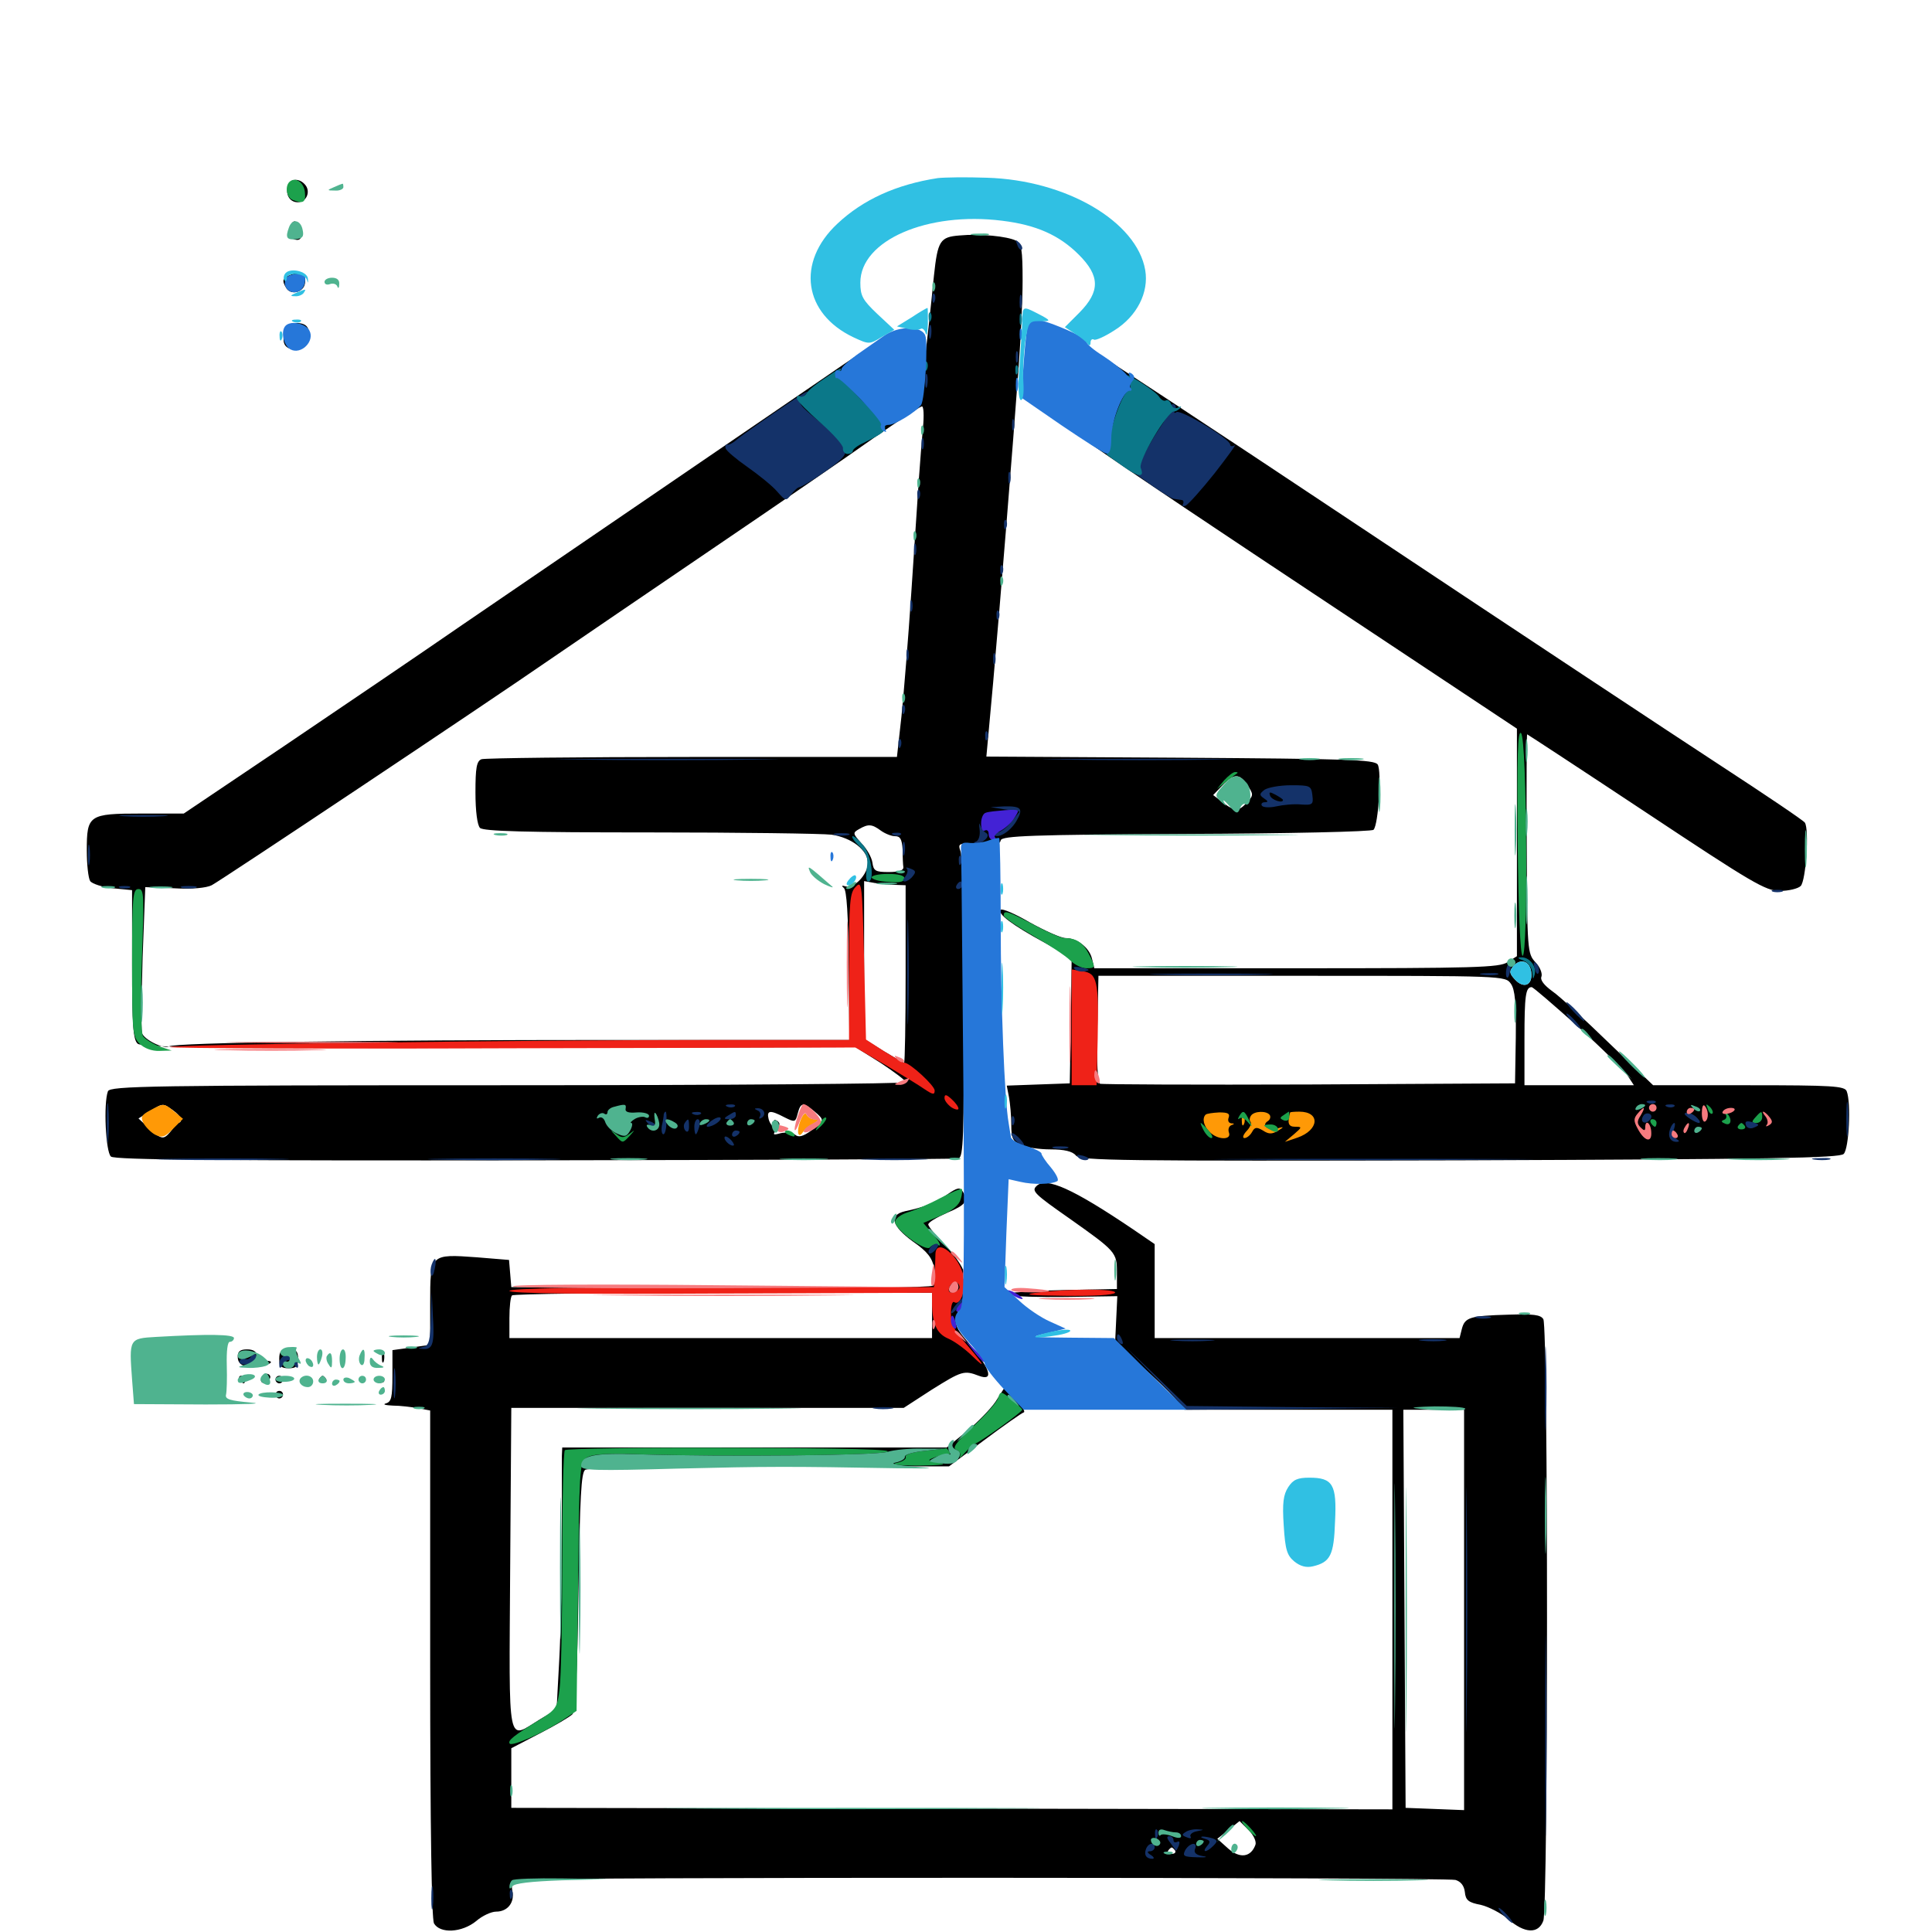 <svg xmlns="http://www.w3.org/2000/svg" viewBox="0 -1000 1000 1000">
	<path fill="#000000" d="M149.219 -904.102C147.461 -899.609 149.805 -895.312 154.102 -895.312C158.594 -895.312 160.938 -900.781 158.008 -904.297C155.078 -907.812 150.586 -907.812 149.219 -904.102ZM149.805 -881.445C149.219 -879.102 149.805 -877.148 151.562 -876.367C155.469 -874.805 156.836 -876.758 155.273 -881.445C153.711 -886.719 151.172 -886.719 149.805 -881.445ZM496.68 -878.125C486.523 -877.344 485.352 -875.391 483.398 -857.227C479.688 -819.922 476.953 -799.023 476.758 -803.32C476.367 -809.961 459.766 -825.195 454.883 -823.242C453.32 -822.656 441.016 -814.453 427.734 -805.273C414.258 -796.094 375.195 -769.336 340.82 -745.898C306.445 -722.461 260.742 -691.211 239.258 -676.562C217.773 -661.719 176.562 -633.789 147.656 -614.258L95.117 -578.906H73.047C45.898 -578.906 44.922 -578.125 44.922 -559.766C44.922 -552.539 45.703 -545.508 46.68 -543.945C47.656 -542.578 52.93 -540.82 58.398 -540.234L68.359 -539.258V-500.781C68.359 -468.945 68.945 -461.719 71.289 -459.766C73.633 -457.812 114.453 -457.422 258.398 -457.617L442.773 -458.008L455.859 -449.805C462.891 -445.117 468.75 -440.82 468.75 -439.844C468.75 -439.062 376.172 -438.281 262.891 -438.281C76.953 -438.281 57.031 -437.891 55.859 -435.156C53.516 -428.906 54.688 -403.711 57.422 -401.367C59.375 -399.609 116.016 -399.219 276.562 -399.414C395.703 -399.609 494.531 -400 496.094 -400.391C498.633 -400.977 499.023 -411.133 498.828 -477.734C498.828 -519.922 498.047 -556.641 497.266 -558.984C495.703 -563.672 495.898 -563.672 506.641 -562.891C514.844 -562.5 517.578 -562.891 517.969 -565.039C518.555 -567.383 533.984 -567.969 614.062 -568.359C666.602 -568.555 710.156 -569.531 710.938 -570.508C713.477 -573.047 715.234 -600.977 713.086 -604.297C711.328 -606.836 697.266 -607.227 610.938 -607.812L510.547 -608.398L514.062 -646.875C517.578 -686.523 524.219 -768.164 527.344 -811.328C528.32 -824.805 529.297 -844.336 529.297 -854.688C529.297 -870.898 528.711 -874.023 525.977 -875.391C521.484 -877.734 507.031 -879.102 496.68 -878.125ZM477.734 -778.711C477.148 -772.461 476.172 -760.352 475.586 -751.758C475 -743.164 473.242 -716.797 471.68 -693.164C470.117 -669.531 467.773 -640.82 466.602 -629.297L464.258 -608.203H358.203C300 -608.203 250.977 -607.617 249.219 -607.031C246.68 -606.055 246.094 -602.539 246.094 -589.844C246.094 -580.078 247.07 -572.852 248.438 -571.484C250.195 -569.727 272.266 -569.141 336.133 -569.141C383.008 -569.141 425.391 -568.555 430.469 -567.969C440.82 -566.406 449.219 -559.961 449.219 -553.32C449.219 -547.461 441.992 -539.844 437.695 -541.211C435.742 -541.797 435.352 -541.602 436.719 -540.43C438.281 -539.453 439.062 -525.977 439.258 -500.391L439.648 -461.719H317.188C190.039 -461.719 90.43 -460.352 87.5 -458.398C84.766 -456.836 74.414 -461.914 73.438 -465.43C73.047 -467.188 73.242 -484.766 73.828 -504.688L75.195 -540.82L90.039 -540.234C99.414 -539.648 106.836 -540.43 109.57 -541.797C115.039 -544.727 249.805 -634.57 285.156 -658.984C298.633 -668.164 336.328 -693.945 369.141 -716.211C401.953 -738.477 439.258 -764.062 452.148 -773.242C465.039 -782.227 476.367 -789.648 477.148 -789.648C478.125 -789.844 478.32 -784.766 477.734 -778.711ZM645.703 -593.555C648.828 -588.867 648.828 -588.281 645.508 -584.766C641.211 -579.883 639.062 -579.883 632.812 -584.766L627.93 -588.477L632.617 -593.359C638.672 -599.805 641.602 -599.805 645.703 -593.555ZM455.859 -570.117C458.008 -568.555 461.328 -567.188 463.281 -567.188C466.016 -567.188 466.797 -565.625 467.188 -560.352C467.188 -556.641 467.383 -552.344 467.578 -551.172C467.773 -549.414 465.039 -548.633 459.961 -548.633C453.125 -548.633 452.148 -549.219 451.562 -553.516C451.172 -556.25 448.633 -560.742 445.898 -563.477C441.406 -568.555 441.211 -568.945 444.727 -570.898C449.414 -573.633 451.367 -573.438 455.859 -570.117ZM463.477 -541.992L468.75 -541.797V-495.898C468.75 -470.703 468.359 -450 467.969 -450C467.383 -450 462.695 -452.734 457.227 -456.055L447.266 -462.305V-503.125V-543.945L452.734 -542.969C455.664 -542.578 460.352 -541.992 463.477 -541.992ZM89.453 -425.391C93.945 -422.266 95.117 -418.75 91.602 -418.75C90.625 -418.75 90.234 -419.727 90.82 -420.703C91.406 -421.875 90.625 -422.656 89.062 -422.656C87.305 -422.656 85.938 -421.875 85.938 -420.703C85.938 -419.727 84.961 -418.75 83.789 -418.75C82.617 -418.75 82.031 -420.117 82.812 -421.68C83.398 -423.242 83.008 -424.609 82.227 -424.609C81.25 -424.609 80.078 -423.438 79.492 -421.875C78.32 -418.945 83.203 -415.82 87.695 -416.602C90.234 -416.992 90.234 -416.602 88.086 -414.062C84.57 -409.961 83.594 -410.156 77.148 -416.016L71.68 -421.094L77.344 -424.609C84.375 -429.102 84.18 -429.102 89.453 -425.391ZM421.484 -424.805C426.953 -420.117 426.953 -419.922 419.922 -414.844C415.625 -411.719 413.281 -411.133 411.523 -412.695C410.156 -413.672 406.836 -414.062 404.102 -413.477C400 -412.305 399.805 -412.695 401.953 -415.234C403.906 -417.773 403.906 -418.75 402.148 -419.922C400.586 -420.703 400.391 -420.508 401.172 -419.141C401.953 -417.773 401.758 -416.797 400.781 -416.797C399.805 -416.797 398.438 -418.555 397.852 -420.703C396.68 -425.391 398.633 -425.586 406.055 -421.68C411.523 -418.945 411.719 -419.141 412.891 -423.633C414.453 -429.492 415.625 -429.492 421.484 -424.805ZM326.172 -424.609C326.172 -427.539 315.82 -426.953 311.523 -424.023C308.203 -421.484 308.398 -420.898 315.234 -415.82C320.703 -411.719 323.047 -410.938 324.609 -412.5C325.977 -413.867 328.906 -414.844 331.445 -414.844C333.984 -414.844 335.938 -415.82 335.938 -416.992C335.938 -419.727 324.023 -417.773 322.266 -414.648C321.484 -413.477 320.117 -413.672 318.75 -415.43C316.797 -417.773 318.359 -418.555 327.93 -420.117C335.352 -421.289 339.258 -421.289 338.477 -420.117C337.891 -419.141 338.477 -418.555 339.844 -419.141C341.406 -419.531 342.969 -421.094 343.359 -422.656C344.141 -424.609 342.383 -425 335.156 -424.023C329.688 -423.242 326.172 -423.438 326.172 -424.609ZM382.812 -423.633C382.812 -425.391 381.055 -426.562 377.93 -426.562C374.414 -426.562 373.047 -425.586 373.047 -422.656C373.047 -419.727 371.289 -418.359 367.188 -417.578C364.062 -416.797 361.328 -415.625 361.328 -414.648C361.328 -413.672 363.672 -413.867 366.406 -414.844C374.023 -417.773 376.953 -417.188 376.953 -412.695C376.953 -408.008 382.812 -408.203 384.375 -412.891C385.352 -415.43 384.961 -415.43 381.836 -412.891C378.711 -410.352 378.32 -410.352 379.297 -412.891C379.688 -414.453 379.102 -416.992 377.539 -418.359C374.805 -421.094 375.781 -424.609 379.102 -424.609C380.273 -424.609 380.859 -423.438 380.469 -422.266C379.492 -419.727 388.477 -413.867 390.234 -415.82C390.82 -416.406 390.234 -416.797 388.867 -416.797C387.5 -416.797 388.281 -418.555 390.82 -420.703C394.727 -423.828 394.922 -424.414 392.188 -424.609C390.234 -424.609 388.672 -423.828 388.672 -422.656C388.672 -421.68 387.305 -420.703 385.742 -420.703C384.18 -420.703 382.812 -422.07 382.812 -423.633ZM349.609 -422.656C349.609 -423.828 348.828 -424.609 347.656 -424.609C346.68 -424.609 345.703 -423.828 345.703 -422.656C345.703 -421.68 346.68 -420.703 347.656 -420.703C348.828 -420.703 349.609 -421.68 349.609 -422.656ZM361.328 -420.703L368.164 -421.875L360.547 -422.852C355.273 -423.633 352.734 -423.047 352.148 -421.094C351.562 -419.727 349.219 -417.578 346.875 -416.602C342.969 -414.844 342.969 -414.844 347.266 -415.625C349.609 -416.016 351.562 -415.625 351.562 -414.648C351.562 -413.672 352.344 -412.891 353.32 -412.891C354.297 -412.891 354.883 -414.453 354.688 -416.211C354.492 -418.75 356.445 -419.922 361.328 -420.703ZM359.375 -415.82C359.375 -417.383 358.594 -418.75 357.422 -418.75C356.445 -418.75 356.055 -417.383 356.641 -415.82C357.422 -414.258 358.203 -412.891 358.594 -412.891C358.984 -412.891 359.375 -414.258 359.375 -415.82ZM150.977 -858.008C146.094 -856.25 145.703 -854.883 148.242 -850.781C150.586 -847.07 157.031 -848.633 157.812 -853.125C158.789 -858.008 156.055 -859.961 150.977 -858.008ZM147.266 -828.125C145.703 -821.875 147.656 -819.141 153.32 -819.141C156.836 -819.141 158.398 -820.508 159.375 -823.828C160.938 -830.078 158.984 -832.812 153.32 -832.812C149.805 -832.812 148.242 -831.445 147.266 -828.125ZM553.125 -821.68C547.461 -820.508 539.062 -808.008 539.062 -800.586C539.062 -797.266 538.086 -793.555 536.914 -792.383C534.57 -790.039 560.547 -771.875 693.945 -683.398L785.156 -622.852V-564.062V-505.078L780.273 -501.953C775.977 -499.219 763.867 -498.828 671.094 -498.828H566.406L565.234 -503.711C563.867 -509.57 557.422 -514.453 551.562 -514.453C549.219 -514.453 541.016 -518.164 533.203 -522.461C525.586 -526.953 518.75 -529.883 517.969 -529.102C516.016 -527.148 524.023 -521.094 540.625 -512.109L554.688 -504.297L554.297 -471.68L553.711 -439.258L537.305 -438.672L521.094 -438.086L522.266 -432.031C522.852 -428.711 523.438 -422.461 523.438 -417.773C523.438 -410.938 524.219 -409.18 528.32 -407.422C531.055 -406.055 538.086 -405.078 543.75 -405.078C550.781 -405.078 555.078 -404.102 556.836 -401.953C558.984 -399.219 579.297 -399.023 755.469 -399.414C917.773 -400 952.148 -400.586 954.297 -402.734C957.031 -405.469 958.203 -429.102 955.859 -435.156C954.883 -437.891 948.438 -438.281 905.078 -438.281H855.664L832.812 -460.156C820.312 -472.266 807.227 -484.375 803.516 -486.914C799.219 -490.039 797.07 -492.773 797.852 -494.531C798.438 -496.094 797.07 -499.609 794.727 -501.953C790.625 -506.445 790.43 -507.812 790.234 -563.281C790.039 -594.336 790.234 -619.922 790.43 -619.922C790.625 -619.922 818.359 -601.758 851.953 -579.492C907.031 -542.969 913.867 -538.867 921.289 -538.867C925.781 -538.867 930.664 -540.039 932.031 -541.406C934.766 -544.141 936.523 -570.898 934.18 -574.219C933.398 -575.391 913.672 -588.672 890.625 -603.711C867.578 -618.75 783.984 -674.023 705.078 -726.562C626.172 -779.102 560.742 -822.266 559.57 -822.266C558.594 -822.461 555.664 -822.07 553.125 -821.68ZM792.578 -496.68C793.359 -490.039 788.672 -488.086 784.18 -492.969C781.25 -496.094 781.055 -497.266 783.203 -499.805C786.914 -504.297 791.992 -502.539 792.578 -496.68ZM782.031 -490.82C784.18 -487.695 784.766 -481.055 784.57 -462.891L784.18 -439.258L677.734 -438.672C619.141 -438.477 570.508 -438.672 569.336 -439.062C568.164 -439.453 567.578 -450.195 567.969 -467.383L568.555 -494.922H673.828C778.711 -494.922 779.102 -494.922 782.031 -490.82ZM816.602 -468.75C828.906 -457.617 840.625 -446.094 842.383 -443.359L845.703 -438.281H817.383H789.062V-462.305C789.062 -484.57 789.648 -489.062 792.773 -489.062C793.555 -489.062 804.102 -479.883 816.602 -468.75ZM850.586 -420.117C851.758 -428.125 849.023 -429.883 845.508 -423.438C842.969 -418.75 843.359 -417.969 848.242 -413.672C851.367 -411.133 854.688 -409.57 855.859 -410.156C857.227 -410.938 857.031 -411.914 855.469 -412.891C854.102 -413.672 853.711 -415.43 854.297 -416.602C855.078 -417.773 854.883 -418.75 853.711 -418.75C852.734 -418.75 851.367 -417.578 850.781 -416.406C850 -415.039 850 -416.602 850.586 -420.117ZM857.422 -425.586C857.422 -427.148 856.055 -428.516 854.492 -428.516C852.734 -428.516 852.148 -427.344 852.734 -425.586C853.516 -424.023 854.688 -422.656 855.664 -422.656C856.641 -422.656 857.422 -424.023 857.422 -425.586ZM882.227 -417.383C884.57 -423.047 884.766 -425.391 883.008 -427.148C881.836 -428.32 880.859 -428.906 880.664 -428.516C880.664 -427.93 880.273 -423.633 879.883 -418.75L879.297 -409.961ZM907.031 -424.609C910.352 -425.781 910.547 -425.977 907.617 -427.148C905.859 -427.734 903.906 -427.539 903.125 -426.367C901.367 -423.438 902.734 -422.852 907.031 -424.609ZM871.094 -422.852C871.094 -424.805 870.508 -426.562 869.727 -426.562C868.75 -426.562 868.164 -424.414 868.164 -421.875C868.164 -419.336 868.75 -417.578 869.727 -418.164C870.508 -418.555 871.094 -420.703 871.094 -422.852ZM876.953 -425.781C876.953 -426.172 876.172 -426.562 875 -426.562C874.023 -426.562 873.047 -425.586 873.047 -424.414C873.047 -423.438 874.023 -423.047 875 -423.633C876.172 -424.219 876.953 -425.195 876.953 -425.781ZM898.438 -424.414C898.438 -425.586 896.68 -426.562 894.531 -426.562C892.383 -426.562 890.625 -425.195 890.625 -423.633C890.625 -422.07 891.602 -420.703 892.773 -420.703C893.75 -420.703 894.141 -421.484 893.555 -422.656C892.969 -423.828 893.75 -424.023 895.312 -423.438C897.07 -422.852 898.438 -423.242 898.438 -424.414ZM636.719 -422.656C636.719 -425 636.523 -425 632.812 -422.656C630.273 -421.094 630.469 -420.703 633.398 -420.703C635.156 -420.703 636.719 -421.68 636.719 -422.656ZM655.273 -422.656C654.688 -423.828 653.32 -424.609 652.344 -424.609C651.367 -424.609 650 -423.828 649.414 -422.656C648.828 -421.68 650 -420.703 652.344 -420.703C654.688 -420.703 655.859 -421.68 655.273 -422.656ZM679.492 -419.922C678.906 -422.266 676.758 -423.828 673.047 -424.219C668.555 -424.805 667.578 -424.219 668.75 -421.68C669.336 -419.922 669.922 -417.969 669.922 -417.578C669.922 -416.992 670.898 -417.188 671.875 -417.773C674.609 -419.531 674.414 -416.211 671.484 -413.281C668.359 -410.156 672.266 -410.352 676.562 -413.477C678.516 -414.844 679.883 -417.773 679.492 -419.922ZM916.602 -422.266C915.039 -426.367 912.109 -424.805 912.695 -420.312C912.891 -416.992 911.914 -415.625 908.789 -415.234C904.297 -414.648 904.492 -408.984 908.984 -408.984C911.914 -408.984 917.773 -418.945 916.602 -422.266ZM628.906 -420.703C628.906 -421.875 627.93 -422.656 626.758 -422.656C625.195 -422.656 625.391 -421.68 627.148 -419.531C629.102 -416.992 629.102 -416.211 626.758 -414.648C625.195 -413.672 625 -412.891 626.172 -412.891C627.148 -412.891 629.883 -414.258 632.031 -415.82C635.352 -418.359 635.352 -418.555 632.422 -418.75C630.469 -418.75 628.906 -419.727 628.906 -420.703ZM874.414 -415.82C877.148 -421.68 876.758 -421.875 872.07 -416.797C870.117 -414.648 867.773 -413.477 866.992 -414.062C866.016 -414.648 865.234 -414.062 865.234 -413.086C865.234 -408.984 872.07 -411.133 874.414 -415.82ZM897.07 -415.82C898.438 -419.141 897.266 -419.727 895.508 -416.602C894.727 -415.43 894.531 -414.258 895.117 -413.672C895.508 -413.086 896.484 -414.062 897.07 -415.82ZM536.523 -386.133C533.789 -383.594 535.352 -382.031 553.516 -369.336C577.539 -352.344 578.125 -351.758 578.125 -341.406V-332.812L558.203 -332.422C547.07 -332.227 535.938 -331.836 533.203 -331.641C530.469 -331.445 527.148 -331.055 525.586 -331.055C524.023 -330.859 523.438 -330.273 524.023 -329.688C524.805 -328.906 537.305 -328.516 551.758 -328.711L578.32 -329.102L577.734 -316.797L577.148 -304.492L590.039 -293.555C597.07 -287.5 605.078 -279.688 608.008 -276.367L613.086 -270.312H666.797H720.703V-166.797V-63.477L492.773 -63.867L264.648 -64.258V-79.688V-95.117L279.297 -102.734C287.305 -106.836 294.922 -111.328 296.289 -112.695C297.852 -114.258 298.828 -133.789 299.414 -176.367C300.195 -225.195 300.781 -237.891 302.93 -239.258C304.492 -240.234 347.461 -241.016 398.438 -241.016H491.211L509.57 -254.688C519.531 -262.109 528.711 -268.555 529.883 -268.945C530.859 -269.141 529.102 -272.266 525.781 -275.391L519.727 -281.445L515.234 -274.414C512.695 -270.703 506.055 -263.867 500.391 -259.18L490.039 -250.781H390.625H291.016L290.82 -246.484V-203.906C290.82 -183.008 290.234 -154.492 289.453 -140.625L288.086 -115.234L279.297 -109.961C262.305 -99.609 263.477 -93.359 264.062 -187.891L264.648 -271.289H366.211H467.773L482.227 -280.664C497.852 -290.43 499.023 -290.82 506.641 -287.891C515.039 -284.766 512.305 -292.188 500.391 -306.055C495.117 -312.109 494.141 -314.648 495.117 -318.75C495.898 -321.68 497.266 -324.609 498.438 -325.195C499.609 -325.977 500 -327.344 499.219 -328.516C498.633 -329.688 498.828 -331.055 500 -331.836C501.172 -332.617 501.562 -333.984 500.781 -334.961C500.195 -335.938 499.414 -338.867 498.828 -341.602C498.438 -344.141 494.141 -350.391 489.258 -355.469C484.375 -360.352 480.469 -365.234 480.469 -366.211C480.469 -367.383 484.961 -369.922 490.234 -372.266C500 -376.367 501.367 -378.32 498.242 -383.398C496.875 -385.547 495.508 -385.352 490.43 -381.836C484.57 -377.539 478.516 -375.195 468.359 -373.047C459.961 -371.094 461.523 -365.43 472.461 -357.422C480.078 -352.148 482.422 -349.023 483.594 -343.555C484.18 -339.648 483.984 -335.547 483.008 -334.57C482.031 -333.594 438.086 -333.008 372.852 -333.203L264.648 -333.789L264.062 -340.82L263.477 -347.852L246.875 -349.219C222.656 -350.977 222.656 -350.977 222.656 -325.195V-303.906L212.891 -302.539L203.125 -301.172V-287.891C203.125 -276.758 202.539 -274.414 199.805 -273.633C197.852 -273.047 199.414 -272.656 203.32 -272.461C207.227 -272.461 213.281 -271.68 216.602 -271.094L222.656 -269.922V-139.062C222.656 -52.734 223.438 -7.031 224.609 -4.492C227.734 0.977 239.062 0.391 246.484 -5.664C249.609 -8.398 254.297 -10.547 256.836 -10.547C262.695 -10.547 266.406 -15.234 265.234 -21.094C264.453 -24.805 265.234 -26.172 268.359 -26.953C273.828 -28.516 747.852 -28.32 753.32 -26.953C756.055 -26.172 757.812 -24.023 758.203 -20.703C758.594 -16.406 760.156 -15.234 766.406 -14.062C770.508 -13.086 776.953 -9.766 780.664 -6.641C789.062 0.781 796.289 1.172 798.828 -5.859C801.367 -12.5 801.367 -313.086 798.828 -317.188C797.461 -319.531 793.555 -319.922 780.859 -319.531C760.742 -318.945 758.203 -318.164 756.641 -312.109L755.469 -307.422H676.562H597.656V-331.836V-356.055L586.523 -363.672C555.273 -384.766 541.406 -391.016 536.523 -386.133ZM498.047 -332.617C498.047 -336.133 494.531 -336.719 492.188 -333.789C490.234 -331.25 490.43 -330.859 493.945 -330.859C496.094 -330.859 498.047 -331.641 498.047 -332.617ZM482.422 -319.141V-307.422H373.047H263.672V-317.773C263.672 -323.633 264.258 -328.906 265.039 -329.492C265.625 -330.273 314.844 -330.859 374.414 -330.859H482.422ZM757.812 -166.797V-63.086L742.773 -63.672L727.539 -64.258L726.953 -167.383L726.367 -270.312H741.992H757.812ZM649.805 -45.117C647.461 -38.672 641.797 -37.891 635.742 -43.164L630.078 -48.242L635.742 -52.734L641.602 -57.422L646.289 -52.734C649.023 -50 650.391 -46.68 649.805 -45.117ZM597.656 -51.562C597.656 -53.906 595.703 -54.102 592.188 -51.953C590.82 -50.977 590.234 -48.828 591.016 -47.07C591.602 -45.312 593.164 -44.336 594.141 -44.922C595.312 -45.703 595.117 -46.875 593.555 -47.852C591.406 -49.219 591.602 -49.609 594.336 -49.609C596.094 -49.609 597.656 -50.586 597.656 -51.562ZM603.516 -48.633C603.516 -50.195 602.734 -51.562 601.562 -51.562C600.586 -51.562 600.195 -50.195 600.781 -48.633C601.562 -47.07 602.344 -45.703 602.734 -45.703C603.125 -45.703 603.516 -47.07 603.516 -48.633ZM610.352 -49.805C608.594 -52.539 607.422 -51.953 607.422 -48.438C607.422 -46.875 608.398 -46.094 609.375 -46.68C610.547 -47.461 610.938 -48.828 610.352 -49.805ZM622.07 -49.609C625.391 -50.977 625.195 -51.367 620.312 -51.367C617.188 -51.562 615.234 -50.977 615.82 -50.195C616.602 -49.609 616.406 -48.047 615.43 -46.875C614.258 -45.508 615.43 -44.531 619.336 -44.336C622.266 -44.141 625.391 -44.727 625.977 -45.703C626.758 -46.875 625.195 -47.656 622.656 -47.852C618.359 -47.852 618.359 -48.047 622.07 -49.609ZM608.203 -42.188C608.789 -41.211 608.008 -40.43 606.445 -40.43C604.883 -40.43 604.102 -41.211 604.688 -42.188C605.273 -42.969 606.055 -43.75 606.445 -43.75C606.836 -43.75 607.617 -42.969 608.203 -42.188ZM538.672 -315.234C541.016 -312.891 544.531 -311.328 546.289 -311.719C548.242 -312.109 546.484 -313.672 541.797 -315.82L534.18 -319.531ZM569.922 -304.102C568.359 -304.688 568.945 -305.273 571.094 -305.273C573.242 -305.469 574.414 -304.883 573.633 -304.297C573.047 -303.711 571.289 -303.516 569.922 -304.102ZM123.047 -297.852C123.047 -293.555 126.172 -291.992 133.594 -292.773C140.234 -293.555 142.773 -295.703 137.109 -295.703C134.57 -295.703 132.812 -296.875 132.812 -298.633C132.812 -300.391 131.055 -301.562 127.93 -301.562C124.414 -301.562 123.047 -300.586 123.047 -297.852ZM144.531 -296.68C144.531 -292.773 145.508 -291.797 149.414 -291.797C153.32 -291.797 154.297 -292.773 154.297 -296.68C154.297 -300.586 153.32 -301.562 149.414 -301.562C145.508 -301.562 144.531 -300.586 144.531 -296.68ZM197.656 -297.656C197.656 -294.922 198.047 -293.945 198.633 -295.312C199.023 -296.484 199.023 -298.828 198.633 -300.195C198.047 -301.367 197.656 -300.391 197.656 -297.656ZM135.742 -287.695C133.789 -284.766 136.328 -282.812 138.867 -285.352C140.234 -286.719 140.234 -287.891 139.062 -288.672C137.891 -289.258 136.328 -288.867 135.742 -287.695ZM124.023 -285.938C124.609 -284.961 125.586 -283.984 126.172 -283.984C126.562 -283.984 126.953 -284.961 126.953 -285.938C126.953 -287.109 125.977 -287.891 124.805 -287.891C123.828 -287.891 123.438 -287.109 124.023 -285.938ZM142.578 -285.938C142.578 -284.961 143.555 -283.984 144.531 -283.984C145.703 -283.984 146.484 -284.961 146.484 -285.938C146.484 -287.109 145.703 -287.891 144.531 -287.891C143.555 -287.891 142.578 -287.109 142.578 -285.938ZM165.234 -286.328C164.648 -285.352 165.43 -284.57 166.992 -284.57C168.555 -284.57 169.336 -285.352 168.75 -286.328C168.164 -287.109 167.383 -287.891 166.992 -287.891C166.602 -287.891 165.82 -287.109 165.234 -286.328ZM194.922 -284.57C193.359 -285.156 193.945 -285.742 196.094 -285.742C198.242 -285.938 199.414 -285.352 198.633 -284.766C198.047 -284.18 196.289 -283.984 194.922 -284.57ZM142.578 -278.125C142.578 -277.148 143.555 -276.172 144.531 -276.172C145.703 -276.172 146.484 -277.148 146.484 -278.125C146.484 -279.297 145.703 -280.078 144.531 -280.078C143.555 -280.078 142.578 -279.297 142.578 -278.125ZM540.625 -270.898C537.109 -271.289 539.844 -271.68 546.875 -271.68C553.906 -271.68 556.641 -271.289 553.32 -270.898C549.805 -270.508 543.945 -270.508 540.625 -270.898Z"/>
	<path fill="#ff9906" d="M77.539 -425.195C73.242 -422.852 72.656 -421.875 74.219 -418.75C75.391 -416.602 78.125 -413.867 80.273 -412.695C83.789 -410.938 85.352 -411.328 89.648 -415.82L94.727 -420.898L90.039 -424.805C84.766 -429.102 84.766 -429.102 77.539 -425.195ZM414.258 -419.922C412.109 -414.258 413.086 -410.156 415.625 -414.062C416.406 -415.234 418.75 -417.188 420.898 -418.359C424.023 -420.117 424.219 -420.508 421.484 -420.703C419.727 -420.703 417.969 -421.875 417.383 -423.242C416.797 -424.414 415.43 -423.047 414.258 -419.922ZM624.023 -423.047C622.07 -421.094 623.047 -416.992 626.172 -414.062C630.078 -409.961 637.5 -409.766 636.133 -413.672C635.547 -415.234 635.938 -416.992 637.305 -417.578C639.062 -418.164 639.062 -418.555 637.305 -418.555C635.938 -418.75 635.352 -419.922 635.938 -421.484C636.719 -423.633 635.547 -424.219 631.055 -424.219C627.734 -424.023 624.609 -423.633 624.023 -423.047ZM647.461 -422.461C646.68 -421.289 646.68 -419.922 647.266 -419.336C647.852 -418.555 647.07 -416.406 645.117 -414.453C643.359 -412.5 642.969 -410.938 644.141 -410.938C645.312 -410.938 647.07 -412.305 648.047 -414.062C649.414 -416.602 650.391 -416.797 653.711 -414.844C656.641 -412.891 658.398 -412.891 661.328 -414.648C664.844 -416.797 664.844 -416.992 660.742 -415.82C656.25 -414.648 652.734 -417.578 656.25 -419.727C657.422 -420.508 657.812 -421.875 657.227 -422.852C655.664 -425.195 649.023 -425 647.461 -422.461ZM667.773 -424.219C666.211 -418.75 666.797 -416.797 670.312 -416.797C674.023 -416.797 674.023 -416.602 669.727 -412.891L665.039 -408.984L671.484 -411.133C682.812 -415.039 683.594 -424.609 672.461 -424.609C669.922 -424.609 667.969 -424.414 667.773 -424.219ZM642.773 -419.531C642.773 -417.383 643.359 -416.797 643.945 -418.359C644.531 -419.727 644.336 -421.484 643.75 -422.07C643.164 -422.852 642.578 -421.68 642.773 -419.531Z"/>
	<path fill="#ef2218" d="M442.969 -541.016C439.844 -538.086 439.453 -533.203 439.453 -499.609V-461.719H372.461C272.461 -461.719 87.891 -459.375 87.891 -458.008C87.891 -457.422 167.773 -457.031 265.234 -457.422L442.773 -457.812L458.203 -448.828C466.602 -443.75 475.977 -438.086 478.711 -436.133C482.812 -433.398 483.789 -433.203 483.789 -435.547C483.789 -438.086 470.898 -450 467.969 -450C467.383 -450 462.695 -452.734 457.617 -455.859L448.242 -461.914L447.266 -503.125C446.289 -542.578 446.094 -544.336 442.969 -541.016ZM554.688 -468.164V-438.281H561.133H567.578L568.164 -462.305C568.75 -492.188 567.969 -496.289 560.352 -497.266L554.688 -498.242ZM488.867 -431.641C488.867 -430.273 490.625 -428.125 492.578 -426.758C494.531 -425.586 496.094 -425.391 496.094 -426.172C496.094 -427.148 494.531 -429.297 492.578 -431.055C489.844 -433.594 488.867 -433.789 488.867 -431.641ZM484.18 -350.977C484.18 -349.023 483.984 -344.336 483.789 -340.625L483.398 -333.789H373.633C301.562 -333.789 263.672 -333.203 263.672 -331.836C263.672 -330.469 301.172 -330.078 373.047 -330.469L482.422 -330.859V-326.172C482.422 -315.039 484.766 -309.766 490.625 -307.227C493.945 -305.859 499.805 -301.562 503.516 -297.852C511.328 -290.234 508.789 -294.336 498.633 -306.055C493.945 -311.328 492.188 -315.234 492.188 -320.312C492.188 -324.219 492.969 -326.758 493.945 -325.977C497.07 -324.023 500 -332.031 498.828 -339.062C496.68 -350 484.57 -359.766 484.18 -350.977ZM496.68 -333.789C496.68 -332.617 495.312 -331.641 493.555 -331.25C491.211 -330.664 490.625 -331.445 491.406 -333.789C492.773 -337.109 496.289 -337.109 496.68 -333.789ZM536.133 -330.859C528.906 -329.883 533.008 -329.492 551.172 -329.297C565.82 -329.102 576.367 -329.688 577.148 -330.859C578.516 -333.008 552.148 -333.008 536.133 -330.859Z"/>
	<path fill="#1ca14c" d="M149.805 -905.859C147.266 -903.32 148.438 -897.656 151.562 -896.484C157.031 -894.336 158.398 -895.312 157.812 -900.586C157.227 -905.859 152.734 -908.594 149.805 -905.859ZM785.547 -564.258C785.938 -527.734 786.914 -505.664 788.086 -505.273C791.016 -504.297 790.43 -617.383 787.305 -620.508C785.547 -622.266 785.156 -608.789 785.547 -564.258ZM633.594 -596.094L629.883 -591.602L634.766 -595.508C637.5 -597.656 640.039 -599.609 640.43 -599.805C640.82 -600.195 640.43 -600.391 639.258 -600.391C638.281 -600.391 635.742 -598.438 633.594 -596.094ZM451.172 -545.898C451.172 -544.922 455.078 -543.75 459.57 -543.555C465.43 -542.969 468.164 -543.555 468.164 -545.312C468.164 -546.875 465.039 -547.656 459.57 -547.656C455.078 -547.656 451.172 -546.875 451.172 -545.898ZM68.359 -501.758C68.359 -466.211 68.555 -463.477 72.266 -459.766C74.609 -457.422 78.711 -455.859 82.617 -456.055L88.867 -456.25L82.422 -458.398C78.906 -459.766 75.195 -462.109 74.023 -463.672C73.047 -465.43 72.656 -480.859 73.438 -503.32C74.609 -536.523 74.609 -539.844 71.68 -539.844C68.75 -539.844 68.359 -535.938 68.359 -501.758ZM519.531 -526.172C519.531 -525.195 526.367 -520.508 534.766 -515.625C542.969 -510.938 551.562 -505.273 553.906 -502.93C556.25 -500.586 559.961 -498.828 562.305 -498.828C567.188 -498.828 567.188 -499.219 563.477 -506.445C560.547 -512.109 557.031 -514.453 550.977 -514.453C549.219 -514.453 541.992 -517.578 535.156 -521.289C521.484 -528.516 519.531 -529.102 519.531 -526.172ZM883.984 -425.977C884.57 -424.023 885.742 -423.047 886.328 -423.633C886.914 -424.219 886.328 -425.781 884.961 -427.148C883.008 -428.906 882.812 -428.711 883.984 -425.977ZM641.406 -422.266C640.625 -420.898 640.625 -420.312 641.602 -421.094C642.383 -421.875 644.336 -421.094 645.898 -419.141C648.438 -416.211 648.438 -416.211 646.484 -420.312C644.141 -425.195 643.359 -425.586 641.406 -422.266ZM664.453 -422.852C662.305 -421.484 662.305 -421.094 664.453 -420.117C666.211 -419.531 667.383 -420.312 667.383 -421.875C667.383 -423.438 667.188 -424.609 667.188 -424.609C666.992 -424.609 665.82 -423.828 664.453 -422.852ZM893.164 -423.242C893.945 -422.07 893.555 -420.703 892.188 -420.312C890.625 -419.727 891.016 -419.141 892.969 -418.359C896.289 -416.992 896.68 -421.289 893.555 -424.023C892.773 -424.805 892.578 -424.609 893.164 -423.242ZM908.594 -421.68C906.445 -419.336 906.641 -418.75 909.18 -418.75C910.742 -418.75 912.109 -420.117 912.109 -421.68C912.109 -425.195 911.719 -425.195 908.594 -421.68ZM424.023 -418.164C421.484 -414.062 421.68 -414.062 425 -417.188C426.953 -419.141 428.125 -421.094 427.539 -421.484C426.953 -422.07 425.391 -420.508 424.023 -418.164ZM854.492 -418.75C855.078 -417.773 856.055 -416.797 856.641 -416.797C857.031 -416.797 857.422 -417.773 857.422 -418.75C857.422 -419.922 856.445 -420.703 855.273 -420.703C854.297 -420.703 853.906 -419.922 854.492 -418.75ZM623.047 -414.844C624.219 -412.695 625.977 -410.938 626.953 -410.938C628.125 -410.938 627.344 -412.695 625.586 -414.844C623.633 -416.992 621.875 -418.75 621.484 -418.75C621.289 -418.75 621.875 -416.992 623.047 -414.844ZM654.297 -417.383C654.297 -417.188 655.859 -416.016 657.812 -415.039C660.352 -413.672 661.523 -413.867 661.523 -415.43C661.523 -416.797 659.766 -417.969 657.812 -417.969C655.859 -417.969 654.297 -417.773 654.297 -417.383ZM899.609 -417.188C899.023 -416.211 899.805 -415.43 901.367 -415.43C902.93 -415.43 903.711 -416.211 903.125 -417.188C902.539 -417.969 901.758 -418.75 901.367 -418.75C900.977 -418.75 900.195 -417.969 899.609 -417.188ZM318.945 -411.914C322.266 -408.203 322.266 -408.203 325.781 -411.914C328.906 -415.43 328.906 -415.43 325.781 -413.086C322.852 -410.938 321.68 -410.938 318.945 -413.086C315.625 -415.43 315.625 -415.43 318.945 -411.914ZM406.25 -414.062C406.25 -413.672 407.617 -412.695 409.375 -412.109C410.938 -411.523 411.719 -411.719 411.133 -412.891C409.961 -414.844 406.25 -415.625 406.25 -414.062ZM486.328 -379.688C480.469 -376.562 473.047 -373.438 469.727 -372.461C466.602 -371.484 463.672 -369.531 463.281 -367.773C462.5 -364.062 479.688 -351.367 481.445 -354.492C482.227 -355.469 484.18 -356.055 485.742 -355.469C487.305 -354.688 486.328 -357.227 483.398 -360.547L477.93 -366.992L487.109 -370.898C493.164 -373.438 496.484 -376.367 497.266 -379.297C498.047 -381.836 498.242 -384.18 497.852 -384.57C497.461 -384.961 492.188 -382.812 486.328 -379.688ZM516.602 -276.367C516.016 -274.219 510.156 -267.578 503.711 -261.719C494.727 -253.32 492.773 -250.391 494.922 -249.609C496.68 -249.023 497.461 -247.461 496.875 -246.094C496.289 -244.922 497.461 -245.703 499.414 -248.047C501.367 -250.195 503.906 -252.539 505.078 -252.93C508.398 -254.297 529.297 -269.336 529.102 -270.312C529.102 -270.898 526.562 -273.242 523.438 -275.781C517.969 -280.078 517.773 -280.078 516.602 -276.367ZM292.383 -249.414C291.602 -248.828 291.016 -223.047 291.016 -192.383C291.016 -161.719 290.43 -131.836 289.648 -125.977C288.477 -116.211 287.891 -115.234 279.492 -109.961C266.016 -101.758 262.5 -99.023 263.867 -97.461C265.43 -96.094 281.055 -102.93 291.406 -109.766L298.438 -114.453L299.219 -178.516C299.805 -237.891 300 -242.969 303.32 -245.312C305.859 -247.266 313.086 -247.852 330.664 -247.266C377.344 -245.898 452.344 -246.68 458.984 -248.438C463.672 -249.805 438.867 -250.391 379.688 -250.586C332.422 -250.781 292.969 -250.195 292.383 -249.414ZM478.516 -249.023C472.461 -248.438 468.164 -247.07 468.75 -245.898C469.336 -244.922 467.188 -243.359 463.867 -242.773C460.547 -241.992 465.625 -241.406 475.586 -241.406C486.914 -241.602 490.82 -241.992 486.328 -242.773C479.688 -244.141 479.688 -244.141 484.375 -245.898C487.109 -246.875 490.039 -247.461 490.82 -247.266C491.797 -247.07 491.992 -247.656 491.211 -248.828C490.625 -249.805 489.844 -250.586 489.648 -250.391C489.453 -250.195 484.375 -249.609 478.516 -249.023ZM645.508 -53.516C647.461 -51.367 649.414 -49.609 650 -49.609C650.586 -49.609 649.414 -51.367 647.461 -53.516C645.508 -55.664 643.555 -57.422 642.969 -57.422C642.383 -57.422 643.555 -55.664 645.508 -53.516Z"/>
	<path fill="#143269" d="M526.562 -873.242C527.148 -871.289 528.32 -870.312 528.906 -870.898C529.492 -871.484 528.906 -873.047 527.539 -874.414C525.586 -876.172 525.391 -875.977 526.562 -873.242ZM482.617 -845.312C482.617 -843.164 483.203 -842.578 483.789 -844.141C484.375 -845.508 484.18 -847.266 483.594 -847.852C483.008 -848.633 482.422 -847.461 482.617 -845.312ZM527.734 -843.555C527.734 -840.43 528.125 -839.258 528.711 -841.211C529.102 -842.969 529.102 -845.703 528.711 -847.07C528.125 -848.242 527.734 -846.875 527.734 -843.555ZM480.859 -827.93C480.859 -824.805 481.25 -823.633 481.836 -825.586C482.227 -827.344 482.227 -830.078 481.836 -831.445C481.25 -832.617 480.859 -831.25 480.859 -827.93ZM525.781 -815.234C525.781 -812.5 526.172 -811.523 526.758 -812.891C527.148 -814.062 527.148 -816.406 526.758 -817.773C526.172 -818.945 525.781 -817.969 525.781 -815.234ZM478.906 -802.539C478.906 -799.414 479.297 -798.242 479.883 -800.195C480.273 -801.953 480.273 -804.688 479.883 -806.055C479.297 -807.227 478.906 -805.859 478.906 -802.539ZM401.367 -786.719C392.773 -780.859 383.984 -774.609 381.836 -772.852C379.688 -770.898 377.344 -769.531 376.562 -769.922C375.586 -770.117 375.195 -769.336 375.586 -767.969C375.781 -766.797 380.859 -762.5 386.719 -758.398C392.578 -754.297 399.609 -748.633 402.148 -745.703C406.641 -740.625 406.836 -740.43 409.57 -744.141C411.133 -746.094 412.891 -747.852 413.867 -747.852C414.648 -747.852 420.898 -751.562 427.539 -756.25C441.602 -766.211 441.602 -767.188 424.023 -781.836C413.281 -790.625 412.695 -791.602 415.625 -794.531C420.703 -799.609 417.969 -798.047 401.367 -786.719ZM606.055 -789.258C606.055 -787.891 603.32 -782.812 599.805 -777.734C596.484 -772.852 592.383 -765.43 590.82 -761.719L587.891 -754.688L596.875 -748.242C601.758 -744.922 606.641 -741.797 607.617 -741.797C608.594 -741.602 610.352 -741.406 611.523 -741.211C612.5 -741.211 612.891 -740.234 612.305 -739.062C611.719 -738.086 612.305 -737.695 613.672 -738.281C615.039 -738.867 621.875 -746.484 628.711 -755.078C635.547 -763.867 640.234 -770.312 639.062 -769.531C637.695 -768.75 636.719 -768.945 636.719 -769.922C636.719 -772.852 611.328 -788.086 608.984 -786.719C607.812 -785.938 607.422 -786.328 608.203 -787.5C608.789 -788.672 608.789 -790.039 607.812 -790.625C606.836 -791.211 606.055 -790.625 606.055 -789.258ZM523.828 -780.078C523.828 -777.344 524.219 -776.367 524.805 -777.734C525.195 -778.906 525.195 -781.25 524.805 -782.617C524.219 -783.789 523.828 -782.812 523.828 -780.078ZM476.953 -770.312C476.953 -767.578 477.344 -766.602 477.93 -767.969C478.32 -769.141 478.32 -771.484 477.93 -772.852C477.344 -774.023 476.953 -773.047 476.953 -770.312ZM521.875 -752.734C521.875 -750 522.266 -749.023 522.852 -750.391C523.242 -751.562 523.242 -753.906 522.852 -755.273C522.266 -756.445 521.875 -755.469 521.875 -752.734ZM474.805 -743.75C474.805 -741.602 475.391 -741.016 475.977 -742.578C476.562 -743.945 476.367 -745.703 475.781 -746.289C475.195 -747.07 474.609 -745.898 474.805 -743.75ZM519.727 -728.125C519.727 -725.977 520.312 -725.391 520.898 -726.953C521.484 -728.32 521.289 -730.078 520.703 -730.664C520.117 -731.445 519.531 -730.273 519.727 -728.125ZM473.047 -715.625C473.047 -712.891 473.438 -711.914 474.023 -713.281C474.414 -714.453 474.414 -716.797 474.023 -718.164C473.438 -719.336 473.047 -718.359 473.047 -715.625ZM517.773 -704.688C517.773 -702.539 518.359 -701.953 518.945 -703.516C519.531 -704.883 519.336 -706.641 518.75 -707.227C518.164 -708.008 517.578 -706.836 517.773 -704.688ZM471.094 -686.328C471.094 -683.594 471.484 -682.617 472.07 -683.984C472.461 -685.156 472.461 -687.5 472.07 -688.867C471.484 -690.039 471.094 -689.062 471.094 -686.328ZM515.82 -681.25C515.82 -679.102 516.406 -678.516 516.992 -680.078C517.578 -681.445 517.383 -683.203 516.797 -683.789C516.211 -684.57 515.625 -683.398 515.82 -681.25ZM469.141 -660.938C469.141 -658.203 469.531 -657.227 470.117 -658.594C470.508 -659.766 470.508 -662.109 470.117 -663.477C469.531 -664.648 469.141 -663.672 469.141 -660.938ZM514.062 -658.984C514.062 -656.25 514.453 -655.273 515.039 -656.641C515.43 -657.812 515.43 -660.156 515.039 -661.523C514.453 -662.695 514.062 -661.719 514.062 -658.984ZM466.992 -632.422C466.992 -630.273 467.578 -629.688 468.164 -631.25C468.75 -632.617 468.555 -634.375 467.969 -634.961C467.383 -635.742 466.797 -634.57 466.992 -632.422ZM509.961 -618.75C509.961 -616.602 510.547 -616.016 511.133 -617.578C511.719 -618.945 511.523 -620.703 510.938 -621.289C510.352 -622.07 509.766 -620.898 509.961 -618.75ZM465.039 -614.844C465.039 -612.695 465.625 -612.109 466.211 -613.672C466.797 -615.039 466.602 -616.797 466.016 -617.383C465.43 -618.164 464.844 -616.992 465.039 -614.844ZM298.438 -606.836C272.266 -607.031 293.164 -607.227 344.727 -607.227C396.289 -607.227 417.578 -607.031 392.188 -606.836C366.797 -606.445 324.609 -606.445 298.438 -606.836ZM549.414 -606.836C526.953 -607.031 545.312 -607.227 589.844 -607.227C634.375 -607.227 652.734 -607.031 630.469 -606.836C608.008 -606.445 571.68 -606.445 549.414 -606.836ZM654.492 -591.211C651.758 -589.062 651.758 -588.477 654.297 -586.719C656.445 -585.352 656.445 -584.766 654.688 -584.766C653.32 -584.766 652.539 -583.984 653.125 -583.008C653.711 -582.031 657.227 -581.836 660.547 -582.617C664.062 -583.398 669.922 -583.984 673.438 -583.594C679.297 -583.203 679.883 -583.594 679.297 -588.281C678.711 -593.359 678.125 -593.555 668.164 -593.555C662.305 -593.555 656.25 -592.383 654.492 -591.211ZM664.062 -585.938C664.062 -583.984 658.203 -585.938 657.422 -588.086C656.641 -590.234 657.227 -590.234 660.156 -588.672C662.305 -587.5 664.062 -586.328 664.062 -585.938ZM520.117 -581.055L527.734 -579.883L523.438 -574.609C521.094 -571.484 517.773 -569.141 516.211 -569.141C514.453 -569.141 513.477 -568.555 514.258 -567.969C516.406 -565.625 522.656 -569.336 525.977 -574.805C529.883 -581.445 528.711 -582.812 519.727 -582.617L512.695 -582.227ZM64.062 -577.539C58.398 -577.93 62.891 -578.125 74.219 -578.125C85.547 -578.125 90.039 -577.93 84.57 -577.539C78.906 -577.148 69.531 -577.148 64.062 -577.539ZM507.031 -570.703C507.422 -567.773 506.641 -565.039 505.273 -564.453C503.906 -564.062 503.906 -563.477 504.883 -563.477C508.594 -563.281 512.891 -567.188 510.547 -568.75C509.18 -569.531 507.812 -571.484 507.227 -573.047C506.836 -574.609 506.641 -573.633 507.031 -570.703ZM432.227 -567.773C430.273 -568.359 431.836 -568.75 435.547 -568.75C439.258 -568.75 440.82 -568.359 439.062 -567.773C437.109 -567.383 433.984 -567.383 432.227 -567.773ZM462.5 -567.773C460.938 -568.359 461.523 -568.945 463.672 -568.945C465.82 -569.141 466.992 -568.555 466.211 -567.969C465.625 -567.383 463.867 -567.188 462.5 -567.773ZM45.508 -557.422C45.508 -552.539 45.898 -550.586 46.289 -553.125C46.68 -555.469 46.68 -559.375 46.289 -561.914C45.898 -564.258 45.508 -562.305 45.508 -557.422ZM467.188 -560.352C467.188 -557.227 467.578 -556.055 468.164 -558.008C468.555 -559.766 468.555 -562.5 468.164 -563.867C467.578 -565.039 467.188 -563.672 467.188 -560.352ZM496.289 -554.297C496.289 -552.148 496.875 -551.562 497.461 -553.125C498.047 -554.492 497.852 -556.25 497.266 -556.836C496.68 -557.617 496.094 -556.445 496.289 -554.297ZM469.336 -550.391C470.117 -549.609 469.727 -547.852 468.555 -546.289C467.188 -544.727 466.992 -543.75 468.359 -543.75C469.336 -543.75 471.289 -544.922 472.461 -546.484C474.219 -548.633 474.023 -549.414 471.289 -550.391C469.336 -551.172 468.555 -551.172 469.336 -550.391ZM495.117 -541.797C494.531 -540.82 494.922 -539.844 495.898 -539.844C497.07 -539.844 498.047 -540.82 498.047 -541.797C498.047 -542.969 497.656 -543.75 497.266 -543.75C496.68 -543.75 495.703 -542.969 495.117 -541.797ZM62.109 -540.43C60.742 -541.016 61.719 -541.406 64.453 -541.406C67.188 -541.406 68.164 -541.016 66.992 -540.43C65.625 -540.039 63.281 -540.039 62.109 -540.43ZM94.336 -540.43C92.383 -541.016 93.945 -541.406 97.656 -541.406C101.367 -541.406 102.93 -541.016 101.172 -540.43C99.219 -540.039 96.094 -540.039 94.336 -540.43ZM469.531 -496.875C469.531 -472.656 469.922 -462.891 470.117 -475C470.508 -486.914 470.508 -506.836 470.117 -518.945C469.922 -530.859 469.531 -521.094 469.531 -496.875ZM917.578 -538.477C916.211 -539.062 917.188 -539.453 919.922 -539.453C922.656 -539.453 923.633 -539.062 922.461 -538.477C921.094 -538.086 918.75 -538.086 917.578 -538.477ZM780.078 -499.805C779.492 -498.242 779.297 -495.898 779.688 -494.531C780.273 -493.164 781.055 -494.336 781.641 -497.461C782.812 -503.125 781.836 -504.492 780.078 -499.805ZM794.336 -498.633C795.117 -496.094 795.898 -495.117 796.484 -496.68C796.875 -498.047 796.289 -500.195 795.312 -501.172C793.75 -502.734 793.555 -501.953 794.336 -498.633ZM556.25 -498.438C555.078 -499.609 556.25 -499.805 559.961 -499.219C564.062 -498.242 564.453 -497.852 561.719 -497.266C559.766 -496.875 557.422 -497.266 556.25 -498.438ZM601.172 -495.508C586.914 -495.703 598.438 -496.094 626.953 -496.094C655.469 -496.094 666.992 -495.703 652.93 -495.508C638.672 -495.117 615.234 -495.117 601.172 -495.508ZM767.188 -495.508C764.648 -495.898 766.211 -496.289 770.508 -496.289C774.805 -496.484 776.758 -496.094 775 -495.508C773.047 -495.117 769.531 -495.117 767.188 -495.508ZM814.453 -476.367C816.992 -473.633 819.531 -471.484 819.922 -471.484C820.508 -471.484 818.945 -473.633 816.406 -476.367C813.867 -479.102 811.328 -481.25 810.938 -481.25C810.352 -481.25 811.914 -479.102 814.453 -476.367ZM813.477 -471.484C815.43 -469.336 817.383 -467.578 817.969 -467.578C818.555 -467.578 817.383 -469.336 815.43 -471.484C813.477 -473.633 811.523 -475.391 810.938 -475.391C810.352 -475.391 811.523 -473.633 813.477 -471.484ZM55.273 -418.75C55.273 -409.57 55.664 -405.859 56.055 -410.547C56.445 -415.039 56.445 -422.461 56.055 -427.148C55.664 -431.641 55.273 -427.93 55.273 -418.75ZM955.664 -420.703C955.664 -412.695 956.055 -409.375 956.445 -413.477C956.836 -417.383 956.836 -424.023 956.445 -428.125C956.055 -432.031 955.664 -428.711 955.664 -420.703ZM853.125 -429.102C851.562 -429.688 852.148 -430.273 854.297 -430.273C856.445 -430.469 857.617 -429.883 856.836 -429.297C856.25 -428.711 854.492 -428.516 853.125 -429.102ZM376.562 -427.148C375 -427.734 375.586 -428.32 377.734 -428.32C379.883 -428.516 381.055 -427.93 380.273 -427.344C379.688 -426.758 377.93 -426.562 376.562 -427.148ZM862.891 -427.148C861.328 -427.734 861.914 -428.32 864.062 -428.32C866.211 -428.516 867.383 -427.93 866.602 -427.344C866.016 -426.758 864.258 -426.562 862.891 -427.148ZM392.188 -425.195C393.359 -424.805 393.945 -423.242 393.359 -422.266C392.578 -420.898 392.969 -420.703 394.336 -421.484C396.875 -423.242 395.312 -426.562 391.992 -426.367C390.234 -426.367 390.43 -425.977 392.188 -425.195ZM343.555 -423.242C343.555 -422.266 343.164 -419.727 342.578 -417.383C342.188 -414.844 342.578 -412.891 343.359 -412.891C344.141 -412.891 344.922 -415.625 344.922 -418.75C345.117 -422.07 344.922 -424.609 344.531 -424.609C344.141 -424.609 343.75 -424.023 343.555 -423.242ZM358.984 -423.242C357.422 -423.828 358.008 -424.414 360.156 -424.414C362.305 -424.609 363.477 -424.023 362.695 -423.438C362.109 -422.852 360.352 -422.656 358.984 -423.242ZM376.953 -422.656C374.414 -421.094 374.609 -420.703 377.539 -420.703C379.297 -420.703 380.859 -421.68 380.859 -422.656C380.859 -425 380.664 -425 376.953 -422.656ZM850.586 -422.461C848.633 -419.531 851.172 -417.578 853.711 -420.117C855.078 -421.484 855.078 -422.656 853.906 -423.438C852.734 -424.023 851.172 -423.633 850.586 -422.461ZM874.219 -421.289C876.172 -419.922 878.516 -418.75 879.297 -418.75C880.273 -418.75 879.883 -419.922 878.516 -421.289C877.148 -422.852 874.805 -424.023 873.438 -424.023C871.289 -424.023 871.484 -423.242 874.219 -421.289ZM367.969 -419.727C366.016 -418.164 365.234 -416.992 366.211 -416.797C369.141 -416.797 374.023 -420.312 372.852 -421.484C372.266 -422.07 370.117 -421.289 367.969 -419.727ZM523.633 -419.531C523.633 -417.383 524.219 -416.797 524.805 -418.359C525.391 -419.727 525.195 -421.484 524.609 -422.07C524.023 -422.852 523.438 -421.68 523.633 -419.531ZM335.352 -418.555C333.594 -420.508 333.789 -420.703 336.523 -419.531C338.477 -418.945 339.453 -417.773 338.867 -417.188C338.281 -416.602 336.719 -417.188 335.352 -418.555ZM354.297 -418.555C353.711 -417.383 353.906 -415.625 354.883 -414.648C355.859 -413.672 356.641 -414.453 356.641 -416.797C356.641 -421.289 356.25 -421.484 354.297 -418.555ZM359.375 -416.797C359.375 -414.648 359.766 -412.891 360.156 -412.891C360.547 -412.891 361.328 -414.648 361.914 -416.797C362.5 -418.945 362.109 -420.703 361.133 -420.703C360.156 -420.703 359.375 -418.945 359.375 -416.797ZM903.711 -417.578C904.102 -416.211 905.859 -415.625 907.422 -416.211C911.133 -417.578 910.938 -418.164 906.445 -419.336C903.906 -419.922 902.93 -419.531 903.711 -417.578ZM864.453 -415.625C863.086 -411.914 864.453 -408.984 867.773 -408.984C869.531 -408.984 869.336 -409.57 867.578 -410.547C866.211 -411.523 865.625 -413.672 866.406 -415.43C866.992 -417.188 867.188 -418.75 866.602 -418.75C866.016 -418.75 865.039 -417.383 864.453 -415.625ZM378.906 -412.695C378.906 -411.719 379.883 -411.328 380.859 -411.914C382.031 -412.5 382.812 -413.477 382.812 -414.062C382.812 -414.453 382.031 -414.844 380.859 -414.844C379.883 -414.844 378.906 -413.867 378.906 -412.695ZM523.438 -413.086C523.438 -411.133 529.102 -406.055 530.078 -407.227C530.273 -407.617 528.906 -409.57 526.953 -411.523C525 -413.281 523.438 -414.062 523.438 -413.086ZM375 -411.133C375 -409.18 378.711 -406.25 379.883 -407.227C380.078 -407.617 379.297 -409.18 377.734 -410.547C376.172 -411.914 375 -412.109 375 -411.133ZM545.508 -405.664C543.555 -406.25 545.117 -406.641 548.828 -406.641C552.539 -406.641 554.102 -406.25 552.344 -405.664C550.391 -405.273 547.266 -405.273 545.508 -405.664ZM558.203 -400.781C556.641 -402.344 557.422 -402.539 560.742 -401.758C563.281 -400.977 564.258 -400.195 562.695 -399.609C561.328 -399.219 559.18 -399.805 558.203 -400.781ZM87.305 -399.805C72.07 -400 84.57 -400.391 115.234 -400.391C145.898 -400.391 158.398 -400 142.969 -399.805C127.734 -399.414 102.734 -399.414 87.305 -399.805ZM227.93 -399.805C212.695 -400 225.195 -400.391 255.859 -400.391C286.523 -400.391 299.023 -400 283.594 -399.805C268.359 -399.414 243.359 -399.414 227.93 -399.805ZM448.828 -399.805C441.016 -400 447.266 -400.391 462.891 -400.391C478.516 -400.391 484.766 -400 477.148 -399.805C469.336 -399.414 456.445 -399.414 448.828 -399.805ZM644.141 -399.805C607.227 -400 637.305 -400.195 710.938 -400.195C784.57 -400.195 814.648 -400 777.93 -399.805C741.016 -399.414 680.859 -399.414 644.141 -399.805ZM939.062 -399.805C936.523 -400.195 938.086 -400.586 942.383 -400.586C946.68 -400.781 948.633 -400.391 946.875 -399.805C944.922 -399.414 941.406 -399.414 939.062 -399.805ZM481.445 -354.102C479.297 -350.781 481.641 -350 484.375 -353.32C485.938 -355.078 485.938 -356.25 484.766 -356.25C483.594 -356.25 482.031 -355.273 481.445 -354.102ZM223.438 -345.508C222.852 -343.945 222.656 -341.602 223.047 -340.234C223.633 -338.867 224.414 -340.039 225 -343.164C226.172 -348.828 225.195 -350.195 223.438 -345.508ZM223.047 -317.773C222.656 -306.25 222.07 -303.711 219.336 -302.93C216.016 -302.148 216.016 -301.953 219.336 -301.758C224.023 -301.562 225 -304.688 224.023 -319.336L223.438 -331.836ZM495.117 -325C493.164 -322.852 491.992 -320.703 492.383 -320.312C492.773 -319.922 494.727 -321.68 496.68 -324.219C500.977 -329.883 500 -330.469 495.117 -325ZM764.258 -317.773C762.305 -318.359 763.867 -318.75 767.578 -318.75C771.289 -318.75 772.852 -318.359 771.094 -317.773C769.141 -317.383 766.016 -317.383 764.258 -317.773ZM799.609 -281.055C799.609 -261.719 800 -254.102 800.195 -264.062C800.586 -274.023 800.586 -289.844 800.195 -299.219C800 -308.594 799.609 -300.391 799.609 -281.055ZM578.125 -307.617C578.125 -306.445 578.906 -305.078 580.078 -304.492C581.25 -303.906 581.445 -304.688 580.859 -306.25C579.492 -309.766 578.125 -310.352 578.125 -307.617ZM608.008 -306.055C602.734 -306.445 607.031 -306.641 617.188 -306.641C627.344 -306.641 631.641 -306.445 626.562 -306.055C621.289 -305.664 613.086 -305.664 608.008 -306.055ZM735.938 -306.055C732.422 -306.445 734.766 -306.836 741.211 -306.836C747.656 -306.836 750.586 -306.445 747.656 -306.055C744.727 -305.664 739.453 -305.664 735.938 -306.055ZM598.633 -286.523L614.258 -270.312L668.945 -270.703L723.633 -271.289L668.945 -271.68L614.258 -272.266L598.633 -287.5L583.008 -302.539ZM129.883 -297.852C129.297 -296.68 127.93 -296.094 126.953 -296.68C125.977 -297.266 124.805 -296.875 124.023 -295.703C123.438 -294.727 124.609 -293.75 126.758 -293.75C130.664 -293.75 134.18 -297.07 132.227 -298.828C131.641 -299.414 130.664 -298.828 129.883 -297.852ZM147.07 -298.242C145.703 -297.656 144.531 -295.898 144.531 -294.141C144.531 -291.602 144.922 -291.406 146.289 -293.359C147.07 -294.922 148.633 -296.094 149.414 -296.094C150.195 -296.094 151.758 -294.922 152.539 -293.359C153.516 -291.797 154.297 -291.602 154.297 -292.969C154.297 -296.094 149.805 -299.219 147.07 -298.242ZM203.711 -283.984C203.711 -276.953 204.102 -274.219 204.492 -277.734C204.883 -281.055 204.883 -286.914 204.492 -290.43C204.102 -293.75 203.711 -291.016 203.711 -283.984ZM452.734 -270.898C450.195 -271.289 452.148 -271.68 457.031 -271.68C461.914 -271.68 463.867 -271.289 461.523 -270.898C458.984 -270.508 455.078 -270.508 452.734 -270.898ZM758.789 -166.797C758.789 -110.352 758.984 -87.305 759.18 -115.625C759.57 -143.75 759.57 -189.844 759.18 -218.164C758.984 -246.289 758.789 -223.242 758.789 -166.797ZM799.805 -101.367C799.805 -55.273 800 -36.523 800.195 -59.961C800.586 -83.398 800.586 -121.289 800.195 -143.945C800 -166.797 799.805 -147.656 799.805 -101.367ZM597.852 -50.391C597.852 -48.242 598.438 -47.656 599.023 -49.219C599.609 -50.586 599.414 -52.344 598.828 -52.93C598.242 -53.711 597.656 -52.539 597.852 -50.391ZM613.672 -51.758C611.523 -50.391 611.719 -50 614.258 -49.023C616.016 -48.242 616.797 -48.438 616.211 -49.414C615.625 -50.391 617.188 -51.758 619.531 -52.148C623.438 -52.93 623.438 -52.93 620.117 -53.125C617.969 -53.32 615.039 -52.734 613.672 -51.758ZM605.664 -46.289C607.031 -44.336 608.398 -42.578 608.594 -42.188C608.789 -41.797 609.375 -42.969 610.156 -44.727C610.742 -46.484 610.547 -47.266 609.375 -46.68C608.203 -46.094 607.422 -46.484 607.422 -47.461C607.422 -48.633 606.445 -49.609 605.273 -49.609C603.711 -49.609 603.906 -48.438 605.664 -46.289ZM623.633 -48.242C626.367 -47.461 626.758 -46.68 624.805 -44.531C621.875 -41.016 624.414 -41.016 627.93 -44.531C630.273 -46.875 630.273 -47.461 627.734 -48.438C625.977 -49.023 623.633 -49.414 622.461 -49.414C621.094 -49.219 621.68 -48.828 623.633 -48.242ZM593.164 -42.969C591.992 -39.844 593.359 -37.891 596.484 -37.891C597.656 -37.891 597.266 -38.867 595.703 -39.844C593.75 -41.016 593.555 -41.797 595.312 -41.797C596.484 -41.797 597.656 -42.773 597.656 -43.75C597.656 -46.68 594.336 -46.094 593.164 -42.969ZM613.477 -42.383C611.914 -39.258 612.695 -38.867 619.727 -38.672C624.219 -38.477 625.586 -38.867 622.656 -39.258C619.141 -39.844 617.773 -41.016 618.555 -42.969C620.117 -46.875 615.82 -46.289 613.477 -42.383ZM223.242 -17.383C223.242 -12.109 223.633 -9.961 224.023 -13.086C224.414 -16.016 224.414 -20.312 224.023 -22.852C223.633 -25.195 223.242 -22.852 223.242 -17.383ZM263.867 -19.141C263.867 -16.992 264.453 -16.406 265.039 -17.969C265.625 -19.336 265.43 -21.094 264.844 -21.68C264.258 -22.461 263.672 -21.289 263.867 -19.141ZM778.32 -8.594C780.273 -6.445 782.227 -4.688 782.812 -4.688C783.398 -4.688 782.227 -6.445 780.273 -8.594C778.32 -10.742 776.367 -12.5 775.781 -12.5C775.195 -12.5 776.367 -10.742 778.32 -8.594Z"/>
	<path fill="#f67b7f" d="M438.281 -500.781C438.281 -480.859 438.672 -472.852 438.867 -482.812C439.258 -492.578 439.258 -508.984 438.867 -518.945C438.672 -528.711 438.281 -520.703 438.281 -500.781ZM553.516 -469.531C553.516 -451.758 553.906 -444.531 554.102 -453.516C554.492 -462.305 554.492 -476.758 554.102 -485.742C553.906 -494.531 553.516 -487.305 553.516 -469.531ZM125.586 -460.352C105.469 -460.547 121.484 -460.742 161.133 -460.742C200.977 -460.742 217.383 -460.547 197.852 -460.352C178.32 -459.961 145.898 -459.961 125.586 -460.352ZM116.797 -456.445C103.516 -456.641 113.867 -457.031 139.648 -457.031C165.43 -457.031 176.172 -456.641 163.672 -456.445C151.172 -456.055 130.078 -456.055 116.797 -456.445ZM464.258 -451.758C462.5 -453.711 462.695 -453.906 465.43 -452.734C467.383 -452.148 468.359 -450.977 467.773 -450.391C467.188 -449.805 465.625 -450.391 464.258 -451.758ZM566.406 -443.359C566.406 -441.797 567.188 -440.039 568.164 -439.453C569.141 -438.672 569.531 -440.039 568.945 -442.188C567.773 -446.68 566.406 -447.266 566.406 -443.359ZM465.82 -440.234C462.695 -438.867 462.5 -438.477 465.234 -438.477C466.992 -438.281 469.141 -439.258 469.727 -440.234C471.094 -442.383 471.094 -442.383 465.82 -440.234ZM412.695 -421.68C410.156 -413.477 411.328 -412.5 414.258 -420.312C415.625 -423.242 416.797 -424.609 417.383 -423.242C417.969 -421.875 419.727 -420.703 421.484 -420.508C424.023 -420.508 423.633 -419.922 420.508 -418.359C417.969 -417.188 416.016 -415.43 416.016 -414.453C416.016 -412.5 423.047 -415.82 424.805 -418.75C425.977 -420.508 418.75 -428.32 415.82 -428.516C415.234 -428.516 413.867 -425.391 412.695 -421.68ZM853.516 -426.562C853.516 -425.586 854.492 -424.609 855.469 -424.609C856.641 -424.609 857.422 -425.586 857.422 -426.562C857.422 -427.734 856.641 -428.516 855.469 -428.516C854.492 -428.516 853.516 -427.734 853.516 -426.562ZM880.859 -423.828C880.859 -420.898 881.641 -418.945 882.617 -419.531C884.57 -420.898 884.375 -425.586 882.227 -427.734C881.445 -428.516 880.859 -426.758 880.859 -423.828ZM847.656 -423.633C845.508 -421.094 845.508 -419.727 847.656 -415.82C851.172 -409.18 855.078 -408.203 854.688 -414.062C854.492 -418.75 851.562 -420.898 851.562 -416.406C851.562 -414.648 850.977 -414.648 849.219 -416.406C847.266 -418.359 847.266 -419.727 849.219 -422.656C851.953 -427.344 851.172 -427.734 847.656 -423.633ZM873.047 -424.414C873.047 -425.586 874.023 -426.562 875 -426.562C876.172 -426.562 876.953 -426.172 876.953 -425.781C876.953 -425.195 876.172 -424.219 875 -423.633C874.023 -423.047 873.047 -423.438 873.047 -424.414ZM891.797 -424.805C891.016 -423.828 891.992 -423.242 893.555 -423.438C897.656 -424.023 899.609 -426.562 895.898 -426.562C894.141 -426.562 892.383 -425.781 891.797 -424.805ZM913.867 -422.07C915.039 -420.508 915.234 -418.555 914.453 -417.773C913.672 -416.797 914.258 -416.797 915.625 -417.578C917.578 -418.75 917.578 -419.727 915.82 -421.875C914.648 -423.438 913.086 -424.609 912.695 -424.609C912.109 -424.609 912.695 -423.438 913.867 -422.07ZM401.758 -415.625C402.148 -414.258 403.906 -413.672 405.469 -414.258C409.18 -415.625 408.984 -416.211 404.492 -417.383C401.953 -417.969 400.977 -417.578 401.758 -415.625ZM872.07 -416.602C871.289 -415.43 871.094 -414.258 871.68 -413.672C872.07 -413.086 873.047 -414.062 873.633 -415.82C875 -419.141 873.828 -419.727 872.07 -416.602ZM865.234 -412.891C865.234 -411.914 866.211 -410.938 867.383 -410.938C868.359 -410.938 868.75 -411.914 868.164 -412.891C867.578 -414.062 866.602 -414.844 866.016 -414.844C865.625 -414.844 865.234 -414.062 865.234 -412.891ZM492.188 -351.562C492.188 -351.172 493.75 -349.609 495.703 -348.242C498.633 -345.703 498.828 -345.898 496.289 -349.023C493.75 -352.148 492.188 -353.125 492.188 -351.562ZM482.227 -340.234C481.641 -335.938 482.031 -333.594 483.008 -334.57C483.984 -335.547 484.375 -338.672 483.984 -341.797C483.398 -347.07 483.203 -346.875 482.227 -340.234ZM498.438 -340.625C498.438 -337.891 498.828 -336.914 499.414 -338.281C499.805 -339.453 499.805 -341.797 499.414 -343.164C498.828 -344.336 498.438 -343.359 498.438 -340.625ZM265.43 -334.18C264.453 -335.156 312.305 -335.352 371.68 -334.766L479.492 -333.789L373.242 -333.203C314.648 -333.008 266.211 -333.398 265.43 -334.18ZM491.406 -333.789C490.82 -332.031 491.406 -330.859 493.164 -330.859C494.727 -330.859 496.094 -332.227 496.094 -333.789C496.094 -335.352 495.312 -336.719 494.336 -336.719C493.359 -336.719 492.188 -335.352 491.406 -333.789ZM523.438 -332.422C523.438 -333.203 527.148 -333.594 531.836 -333.203C545.508 -332.227 546.68 -331.25 534.766 -331.055C528.516 -331.055 523.438 -331.445 523.438 -332.422ZM319.922 -329.492C289.453 -329.688 313.867 -329.883 374.023 -329.883C434.18 -329.883 458.984 -329.688 429.297 -329.492C399.609 -329.102 350.391 -329.102 319.922 -329.492ZM540.625 -327.539C533.789 -327.93 538.867 -328.125 551.758 -328.125C564.648 -328.125 570.117 -327.93 564.062 -327.539C557.812 -327.148 547.266 -327.148 540.625 -327.539ZM482.617 -314.062C482.617 -311.914 483.203 -311.328 483.789 -312.891C484.375 -314.258 484.18 -316.016 483.594 -316.602C483.008 -317.383 482.422 -316.211 482.617 -314.062ZM494.141 -310.547C494.141 -310.156 495.703 -308.594 497.656 -307.227C500.586 -304.688 500.781 -304.883 498.242 -308.008C495.703 -311.133 494.141 -312.109 494.141 -310.547Z"/>
	<path fill="#0b7889" d="M480.664 -835.547C480.664 -833.398 481.25 -832.812 481.836 -834.375C482.422 -835.742 482.227 -837.5 481.641 -838.086C481.055 -838.867 480.469 -837.695 480.664 -835.547ZM527.734 -834.766C527.734 -832.031 528.125 -831.055 528.711 -832.422C529.102 -833.594 529.102 -835.938 528.711 -837.305C528.125 -838.477 527.734 -837.5 527.734 -834.766ZM478.711 -810.156C478.711 -808.008 479.297 -807.422 479.883 -808.984C480.469 -810.352 480.273 -812.109 479.688 -812.695C479.102 -813.477 478.516 -812.305 478.711 -810.156ZM525.586 -808.203C525.586 -806.055 526.172 -805.469 526.758 -807.031C527.344 -808.398 527.148 -810.156 526.562 -810.742C525.977 -811.523 525.391 -810.352 525.586 -808.203ZM426.758 -804.102C422.461 -801.367 418.164 -797.852 417.383 -796.289C416.406 -794.922 414.844 -794.141 413.867 -794.922C412.891 -795.508 412.305 -794.922 412.5 -793.555C412.891 -792.188 418.359 -786.719 424.805 -781.055C431.25 -775.391 436.523 -769.531 436.328 -767.969C436.133 -766.406 437.305 -765.039 438.672 -765.039C440.234 -765.039 441.406 -765.82 441.406 -766.602C441.406 -767.383 443.75 -769.336 446.875 -770.703C461.914 -778.32 461.914 -777.344 446.875 -791.992C439.453 -799.414 433.789 -806.25 434.57 -807.422C436.328 -810.352 435.352 -809.961 426.758 -804.102ZM583.203 -805.078C585.352 -801.562 585.938 -797.656 584.18 -797.656C581.836 -797.656 576.367 -783.984 574.414 -773.828L572.852 -764.648L581.055 -758.789C589.258 -752.93 592.578 -752.539 590.43 -757.812C589.062 -761.523 604.297 -787.305 607.812 -787.109C608.398 -786.914 609.766 -787.695 610.742 -788.672C611.719 -789.648 611.328 -789.844 609.766 -789.062C608.398 -788.281 606.836 -788.867 606.25 -790.625C605.664 -792.383 604.297 -793.359 603.516 -792.773C602.539 -792.188 601.172 -792.969 600.195 -794.336C599.414 -795.898 594.727 -799.414 590.039 -802.344C585.352 -805.273 582.422 -806.641 583.203 -805.078ZM444.727 -562.109C448.828 -558.008 449.414 -555.859 448.633 -550.391C448.047 -546.68 448.242 -543.75 449.414 -543.75C452.734 -543.75 451.172 -556.836 447.07 -562.109C444.922 -564.844 442.383 -567.188 441.406 -567.188C440.43 -567.188 441.797 -564.844 444.727 -562.109ZM788.672 -502.734C791.211 -501.562 792.969 -499.023 793.164 -496.484C793.359 -492.969 793.555 -492.773 794.336 -495.508C795.508 -499.805 791.602 -504.688 787.305 -504.492C785.156 -504.492 785.547 -503.906 788.672 -502.734Z"/>
	<path fill="#4fb38f" d="M172.852 -903.125C169.141 -901.562 169.141 -901.367 173.438 -901.367C175.781 -901.172 177.734 -902.148 177.734 -903.125C177.734 -904.297 177.539 -905.078 177.344 -904.883C176.953 -904.883 175 -904.102 172.852 -903.125ZM149.609 -882.422C147.656 -877.148 148.242 -875.781 152.93 -876.172C156.641 -876.562 157.422 -877.539 156.641 -881.055C155.664 -886.133 151.367 -887.109 149.609 -882.422ZM503.516 -878.32C500.977 -878.711 502.539 -879.102 506.836 -879.102C511.133 -879.297 513.086 -878.906 511.328 -878.32C509.375 -877.93 505.859 -877.93 503.516 -878.32ZM167.969 -854.102C167.969 -852.93 169.141 -852.344 170.703 -852.93C172.266 -853.516 174.023 -853.125 174.609 -851.758C175 -850.391 175.586 -850.977 175.586 -852.93C175.781 -855.078 174.414 -856.25 171.875 -856.25C169.727 -856.25 167.969 -855.273 167.969 -854.102ZM482.617 -851.172C482.617 -849.023 483.203 -848.438 483.789 -850C484.375 -851.367 484.18 -853.125 483.594 -853.711C483.008 -854.492 482.422 -853.32 482.617 -851.172ZM476.758 -776.953C476.758 -774.805 477.344 -774.219 477.93 -775.781C478.516 -777.148 478.32 -778.906 477.734 -779.492C477.148 -780.273 476.562 -779.102 476.758 -776.953ZM474.805 -749.609C474.805 -747.461 475.391 -746.875 475.977 -748.438C476.562 -749.805 476.367 -751.562 475.781 -752.148C475.195 -752.93 474.609 -751.758 474.805 -749.609ZM472.852 -722.266C472.852 -720.117 473.438 -719.531 474.023 -721.094C474.609 -722.461 474.414 -724.219 473.828 -724.805C473.242 -725.586 472.656 -724.414 472.852 -722.266ZM517.773 -698.828C517.773 -696.68 518.359 -696.094 518.945 -697.656C519.531 -699.023 519.336 -700.781 518.75 -701.367C518.164 -702.148 517.578 -700.977 517.773 -698.828ZM466.992 -638.281C466.992 -636.133 467.578 -635.547 468.164 -637.109C468.75 -638.477 468.555 -640.234 467.969 -640.82C467.383 -641.602 466.797 -640.43 466.992 -638.281ZM789.648 -611.133C789.648 -605.859 790.039 -603.711 790.43 -606.836C790.82 -609.766 790.82 -614.062 790.43 -616.602C790.039 -618.945 789.648 -616.602 789.648 -611.133ZM673.438 -606.836C670.898 -607.227 672.852 -607.617 677.734 -607.617C682.617 -607.617 684.57 -607.227 682.227 -606.836C679.688 -606.445 675.781 -606.445 673.438 -606.836ZM693.945 -606.836C690.82 -607.227 693.359 -607.617 699.219 -607.617C705.078 -607.617 707.617 -607.227 704.688 -606.836C701.562 -606.445 696.875 -606.445 693.945 -606.836ZM713.477 -588.672C713.477 -580.664 713.867 -577.344 714.258 -581.445C714.648 -585.352 714.648 -591.992 714.258 -596.094C713.867 -600 713.477 -596.68 713.477 -588.672ZM633.008 -593.359C628.711 -588.477 628.711 -588.086 632.031 -584.961C634.961 -582.422 635.156 -582.422 633.594 -584.766C632.617 -586.523 633.789 -585.742 636.133 -583.008C639.844 -578.711 640.625 -578.516 641.797 -581.445C642.383 -583.203 643.75 -584.375 644.531 -583.789C647.656 -581.836 648.242 -591.602 645.117 -594.922C640.82 -599.609 638.281 -599.414 633.008 -593.359ZM783.984 -570.117C783.984 -558.398 784.18 -553.711 784.57 -559.961C784.961 -566.211 784.961 -575.781 784.57 -581.445C784.18 -587.109 783.984 -582.031 783.984 -570.117ZM789.648 -574.023C789.648 -567.578 790.039 -565.234 790.43 -568.75C790.82 -572.266 790.82 -577.539 790.43 -580.469C790.039 -583.398 789.648 -580.469 789.648 -574.023ZM934.18 -560.352C934.18 -551.758 934.57 -548.438 934.961 -553.125C935.352 -557.617 935.352 -564.648 934.961 -568.75C934.57 -572.656 934.18 -568.945 934.18 -560.352ZM256.445 -567.773C254.492 -568.359 255.664 -568.75 258.789 -568.75C262.109 -568.75 263.477 -568.359 262.305 -567.773C260.938 -567.383 258.203 -567.383 256.445 -567.773ZM571.875 -567.773C546.875 -567.969 566.797 -568.164 616.211 -568.164C665.625 -568.164 686.133 -567.969 661.719 -567.773C637.305 -567.383 596.875 -567.383 571.875 -567.773ZM789.844 -533.984C789.844 -522.656 790.039 -518.164 790.43 -523.828C790.82 -529.297 790.82 -538.672 790.43 -544.336C790.039 -549.805 789.844 -545.312 789.844 -533.984ZM419.141 -549.023C419.727 -547.07 423.242 -544.141 426.562 -542.383C429.883 -540.82 431.836 -540.234 430.664 -541.211C418.164 -552.148 417.773 -552.344 419.141 -549.023ZM464.453 -548.242C462.891 -548.828 463.477 -549.414 465.625 -549.414C467.773 -549.609 468.945 -549.023 468.164 -548.438C467.578 -547.852 465.82 -547.656 464.453 -548.242ZM381.445 -544.336C377.344 -544.727 380.664 -545.117 388.672 -545.117C396.68 -545.117 400 -544.727 396.094 -544.336C391.992 -543.945 385.352 -543.945 381.445 -544.336ZM439.453 -541.797C437.695 -540.625 437.5 -539.844 438.867 -539.844C440.039 -539.844 441.797 -540.82 442.383 -541.797C443.945 -544.141 443.164 -544.141 439.453 -541.797ZM454.688 -542.383C452.148 -542.773 454.102 -543.164 458.984 -543.164C463.867 -543.164 465.82 -542.773 463.477 -542.383C460.938 -541.992 457.031 -541.992 454.688 -542.383ZM53.32 -540.43C51.367 -541.016 52.539 -541.406 55.664 -541.406C58.984 -541.406 60.352 -541.016 59.18 -540.43C57.812 -540.039 55.078 -540.039 53.32 -540.43ZM78.711 -540.43C75.586 -540.82 77.734 -541.211 83.008 -541.211C88.477 -541.211 90.82 -540.82 88.477 -540.43C85.938 -540.039 81.641 -540.039 78.711 -540.43ZM783.789 -526.172C783.789 -520.312 784.18 -517.773 784.57 -520.898C784.961 -523.828 784.961 -528.516 784.57 -531.641C784.18 -534.57 783.789 -532.031 783.789 -526.172ZM780.469 -502.93C779.688 -501.953 780.078 -500.586 781.055 -500C782.031 -499.219 783.398 -499.609 783.984 -500.586C784.766 -501.562 784.375 -502.93 783.398 -503.516C782.422 -504.297 781.055 -503.906 780.469 -502.93ZM591.406 -499.414C579.297 -499.609 589.062 -500 613.281 -500C637.5 -500 647.266 -499.609 635.352 -499.414C623.242 -499.023 603.32 -499.023 591.406 -499.414ZM72.852 -480.273C72.852 -471.68 73.242 -468.359 73.633 -473.047C74.023 -477.539 74.023 -484.57 73.633 -488.672C73.242 -492.578 72.852 -488.867 72.852 -480.273ZM783.789 -476.367C783.789 -471.094 784.18 -468.945 784.57 -472.07C784.961 -475 784.961 -479.297 784.57 -481.836C784.18 -484.18 783.789 -481.836 783.789 -476.367ZM818.359 -466.797C818.359 -466.406 819.922 -464.844 821.875 -463.477C824.805 -460.938 825 -461.133 822.461 -464.258C819.922 -467.383 818.359 -468.359 818.359 -466.797ZM843.75 -449.023C847.461 -445.312 850.781 -442.188 851.367 -442.188C851.953 -442.188 849.414 -445.312 845.703 -449.023C841.992 -452.734 838.672 -455.859 838.086 -455.859C837.5 -455.859 840.039 -452.734 843.75 -449.023ZM832.031 -453.32C832.031 -452.93 834.961 -450.195 838.477 -446.875L844.727 -441.211L839.062 -447.656C833.594 -453.516 832.031 -454.883 832.031 -453.32ZM317.969 -427.148C316.016 -426.758 314.453 -425.391 314.453 -424.414C314.453 -423.242 313.672 -422.852 312.695 -423.633C311.719 -424.219 310.156 -423.633 309.375 -422.461C308.594 -421.094 308.789 -420.703 310.156 -421.484C311.328 -422.07 312.695 -421.094 313.281 -419.141C314.062 -416.992 316.602 -414.453 319.336 -413.281C323.438 -411.328 324.414 -411.719 326.172 -414.844C327.344 -416.992 327.539 -418.75 326.758 -418.75C325.977 -418.75 326.758 -419.727 328.711 -420.898C330.469 -421.875 333.008 -422.266 333.984 -421.68C335.156 -421.094 335.938 -421.484 335.938 -422.461C335.938 -423.633 333.008 -424.414 329.688 -424.219C325.391 -423.828 323.438 -424.414 323.828 -426.172C324.219 -428.516 323.633 -428.711 317.969 -427.148ZM846.68 -426.562C846.094 -425.391 846.875 -425.195 848.438 -425.781C851.953 -427.148 852.539 -428.516 849.805 -428.516C848.633 -428.516 847.266 -427.734 846.68 -426.562ZM876.367 -426.367C877.734 -425 879.297 -424.414 879.883 -425C880.469 -425.586 879.492 -426.758 877.539 -427.344C874.805 -428.516 874.609 -428.32 876.367 -426.367ZM338.867 -420.703C339.453 -417.578 338.867 -416.797 336.719 -417.578C334.961 -418.164 334.375 -417.773 334.961 -416.797C337.109 -413.281 341.797 -414.648 341.211 -418.75C340.82 -420.898 340.039 -423.047 339.258 -423.828C338.672 -424.609 338.477 -423.242 338.867 -420.703ZM345.703 -417.773C347.07 -416.211 349.023 -415.43 350 -416.016C351.172 -416.797 350.977 -417.969 349.414 -418.945C345.117 -421.68 342.969 -420.898 345.703 -417.773ZM362.305 -418.75C361.719 -417.578 362.5 -417.383 364.062 -417.969C367.578 -419.336 368.164 -420.703 365.43 -420.703C364.258 -420.703 362.891 -419.922 362.305 -418.75ZM376.172 -419.141C375.586 -418.164 376.367 -417.383 377.93 -417.383C379.492 -417.383 380.273 -418.164 379.688 -419.141C379.102 -419.922 378.32 -420.703 377.93 -420.703C377.539 -420.703 376.758 -419.922 376.172 -419.141ZM386.719 -418.555C386.719 -419.727 387.695 -420.703 388.672 -420.703C389.844 -420.703 390.625 -420.312 390.625 -419.922C390.625 -419.336 389.844 -418.359 388.672 -417.773C387.695 -417.188 386.719 -417.578 386.719 -418.555ZM399.609 -419.141C399.219 -418.359 399.414 -416.406 400.195 -415.039C401.367 -413.086 402.148 -413.281 402.93 -415.625C404.102 -418.75 401.367 -421.875 399.609 -419.141ZM876.953 -414.648C876.953 -413.672 877.93 -413.281 878.906 -413.867C880.078 -414.453 880.859 -415.43 880.859 -416.016C880.859 -416.406 880.078 -416.797 878.906 -416.797C877.93 -416.797 876.953 -415.82 876.953 -414.648ZM317.969 -399.805C313.281 -400.195 316.602 -400.586 325.195 -400.586C333.789 -400.586 337.5 -400.195 333.594 -399.805C329.492 -399.414 322.461 -399.414 317.969 -399.805ZM405.859 -399.805C400.195 -400.195 404.688 -400.391 416.016 -400.391C427.344 -400.391 431.836 -400.195 426.367 -399.805C420.703 -399.414 411.328 -399.414 405.859 -399.805ZM491.797 -399.805C490.43 -400.391 491.406 -400.781 494.141 -400.781C496.875 -400.781 497.852 -400.391 496.68 -399.805C495.312 -399.414 492.969 -399.414 491.797 -399.805ZM851.172 -399.805C846.484 -400.195 849.805 -400.586 858.398 -400.586C866.992 -400.586 870.703 -400.195 866.797 -399.805C862.695 -399.414 855.664 -399.414 851.172 -399.805ZM897.07 -399.805C889.648 -400.195 895.703 -400.391 910.156 -400.391C924.609 -400.391 930.664 -400.195 923.438 -399.805C916.016 -399.414 904.297 -399.414 897.07 -399.805ZM461.914 -369.727C461.133 -368.555 460.938 -367.383 461.523 -366.797C461.914 -366.211 462.891 -367.188 463.477 -368.945C464.844 -372.266 463.672 -372.852 461.914 -369.727ZM480.469 -363.477C480.469 -363.086 483.398 -360.352 486.914 -357.031L493.164 -351.367L487.5 -357.812C482.031 -363.672 480.469 -365.039 480.469 -363.477ZM576.758 -342.578C576.758 -337.695 577.148 -335.742 577.539 -338.281C577.93 -340.625 577.93 -344.531 577.539 -347.07C577.148 -349.414 576.758 -347.461 576.758 -342.578ZM786.719 -319.727C785.352 -320.312 786.328 -320.703 789.062 -320.703C791.797 -320.703 792.773 -320.312 791.602 -319.727C790.234 -319.336 787.891 -319.336 786.719 -319.727ZM80.664 -308.008C66.797 -307.227 66.797 -307.031 68.359 -285.938L69.336 -273.242L106.445 -273.047C126.953 -273.047 137.5 -273.438 129.883 -274.023C118.945 -275 116.406 -275.781 116.992 -278.125C117.383 -279.688 117.578 -286.523 117.383 -293.359C117.188 -300.781 117.773 -305.469 118.945 -305.469C120.117 -305.469 121.094 -306.445 121.094 -307.422C121.094 -309.375 107.812 -309.57 80.664 -308.008ZM202.734 -308.008C199.219 -308.398 201.953 -308.789 208.984 -308.789C216.016 -308.789 218.75 -308.398 215.43 -308.008C211.914 -307.617 206.055 -307.617 202.734 -308.008ZM145.117 -300C145.117 -298.828 146.289 -297.852 147.656 -298.047C149.023 -298.438 150.195 -297.852 150 -296.68C150 -295.703 149.219 -294.922 148.242 -295.312C147.266 -295.508 146.484 -294.922 146.484 -293.75C146.484 -292.773 147.852 -291.797 149.414 -291.797C150.977 -291.797 152.344 -292.773 152.344 -293.945C152.344 -294.922 153.32 -295.312 154.492 -294.531C156.055 -293.555 156.055 -294.336 154.492 -297.07C153.32 -299.219 152.93 -301.562 153.516 -302.148C154.102 -302.734 152.539 -302.93 149.805 -302.734C147.266 -302.734 145.117 -301.367 145.117 -300ZM210.547 -302.148C209.18 -302.734 210.156 -303.125 212.891 -303.125C215.625 -303.125 216.602 -302.734 215.43 -302.148C214.062 -301.758 211.719 -301.758 210.547 -302.148ZM123.047 -298.438C123.047 -295.898 126.367 -295.898 130.664 -298.438C132.422 -299.609 133.008 -299.414 132.422 -297.461C132.031 -296.094 129.492 -294.336 126.758 -293.555C122.461 -292.383 122.656 -292.188 128.32 -291.992C131.641 -291.797 135.742 -292.383 137.5 -292.969C140.039 -293.945 139.844 -294.727 136.133 -297.852C131.055 -301.758 123.047 -302.148 123.047 -298.438ZM164.062 -297.656C164.062 -295.508 164.453 -293.75 164.844 -293.75C165.234 -293.75 166.016 -295.508 166.602 -297.656C167.188 -299.805 166.797 -301.562 165.82 -301.562C164.844 -301.562 164.062 -299.805 164.062 -297.656ZM175.781 -296.68C175.781 -290.234 178.711 -290.234 178.906 -296.68C179.102 -299.414 178.516 -301.562 177.539 -301.562C176.562 -301.562 175.781 -299.414 175.781 -296.68ZM186.133 -298.438C185.547 -296.875 185.742 -294.727 186.719 -293.75C187.695 -292.773 188.672 -293.945 188.672 -296.875C189.062 -302.148 187.891 -302.93 186.133 -298.438ZM193.359 -300.781C193.359 -301.172 194.727 -301.562 196.289 -301.562C197.852 -301.562 199.219 -300.781 199.219 -299.609C199.219 -298.633 197.852 -298.242 196.289 -298.828C194.727 -299.609 193.359 -300.391 193.359 -300.781ZM169.141 -298.047C168.75 -297.266 168.945 -295.312 170.117 -293.75C171.484 -291.406 171.875 -291.797 171.875 -295.312C171.875 -299.805 170.898 -300.781 169.141 -298.047ZM158.203 -295.898C158.203 -294.922 159.18 -293.359 160.156 -292.773C161.328 -292.188 162.109 -292.383 162.109 -293.555C162.109 -294.531 161.328 -296.094 160.156 -296.68C159.18 -297.266 158.203 -297.07 158.203 -295.898ZM191.406 -295.312C191.406 -292.969 192.773 -291.797 195.898 -291.992C198.828 -291.992 199.219 -292.383 197.266 -293.164C195.703 -293.75 193.75 -295.312 192.969 -296.484C191.992 -297.852 191.406 -297.266 191.406 -295.312ZM126.562 -288.477C124.609 -287.891 123.047 -286.719 123.047 -285.742C123.047 -283.789 124.414 -283.594 129.688 -285.742C134.18 -287.5 131.445 -289.453 126.562 -288.477ZM136.133 -288.477C133.984 -286.523 134.57 -284.57 137.5 -283.398C139.062 -282.812 140.039 -283.398 139.844 -284.961C139.258 -288.672 137.695 -290.234 136.133 -288.477ZM142.578 -286.133C142.578 -285.156 144.727 -284.57 147.461 -284.766C153.906 -284.961 153.906 -287.891 147.461 -287.891C144.727 -287.891 142.578 -287.109 142.578 -286.133ZM155.664 -286.719C153.906 -284.766 156.055 -282.031 159.375 -282.031C160.938 -282.031 162.109 -283.398 162.109 -284.961C162.109 -287.891 158.008 -289.062 155.664 -286.719ZM165.039 -285.938C164.453 -284.961 165.234 -283.984 166.992 -283.984C168.75 -283.984 169.531 -284.961 168.945 -285.938C168.359 -287.109 167.383 -287.891 166.992 -287.891C166.602 -287.891 165.625 -287.109 165.039 -285.938ZM177.734 -285.938C177.734 -286.914 179.102 -287.305 180.664 -286.719C182.227 -285.938 183.594 -285.156 183.594 -284.766C183.594 -284.375 182.227 -283.984 180.664 -283.984C179.102 -283.984 177.734 -284.766 177.734 -285.938ZM185.547 -285.938C185.547 -284.961 186.523 -283.984 187.5 -283.984C188.672 -283.984 189.453 -284.961 189.453 -285.938C189.453 -287.109 188.672 -287.891 187.5 -287.891C186.523 -287.891 185.547 -287.109 185.547 -285.938ZM193.359 -285.938C193.359 -284.961 194.727 -283.984 196.289 -283.984C197.852 -283.984 199.219 -284.961 199.219 -285.938C199.219 -287.109 197.852 -287.891 196.289 -287.891C194.727 -287.891 193.359 -287.109 193.359 -285.938ZM171.875 -283.789C171.875 -282.812 172.852 -282.422 173.828 -283.008C175 -283.594 175.781 -284.57 175.781 -285.156C175.781 -285.547 175 -285.938 173.828 -285.938C172.852 -285.938 171.875 -284.961 171.875 -283.789ZM196.289 -280.078C195.703 -279.102 196.094 -278.125 197.07 -278.125C198.242 -278.125 199.219 -279.102 199.219 -280.078C199.219 -281.25 198.828 -282.031 198.438 -282.031C197.852 -282.031 196.875 -281.25 196.289 -280.078ZM126.172 -277.734C126.758 -276.953 127.93 -276.172 129.102 -276.172C130.078 -276.172 130.859 -276.953 130.859 -277.734C130.859 -278.711 129.492 -279.492 127.93 -279.492C126.367 -279.492 125.586 -278.711 126.172 -277.734ZM133.789 -278.125C134.961 -279.883 146.484 -279.688 146.484 -277.93C146.484 -276.953 143.359 -276.367 139.648 -276.562C135.938 -276.758 133.398 -277.344 133.789 -278.125ZM521.484 -277.344C521.484 -276.953 523.047 -275.391 525 -274.023C527.93 -271.484 528.125 -271.68 525.586 -274.805C523.047 -277.93 521.484 -278.906 521.484 -277.344ZM166.602 -272.852C159.375 -273.242 164.844 -273.438 178.711 -273.438C192.773 -273.438 198.633 -273.242 191.992 -272.852C185.352 -272.461 173.828 -272.461 166.602 -272.852ZM214.453 -270.898C213.086 -271.484 214.062 -271.875 216.797 -271.875C219.531 -271.875 220.508 -271.484 219.336 -270.898C217.969 -270.508 215.625 -270.508 214.453 -270.898ZM310.156 -270.898C283.984 -271.094 304.883 -271.289 356.445 -271.289C408.008 -271.289 429.297 -271.094 403.906 -270.898C378.516 -270.508 336.328 -270.508 310.156 -270.898ZM732.422 -271.094C729.688 -271.484 734.375 -271.875 742.578 -272.07C750.781 -272.07 758.008 -271.68 758.398 -270.898C759.375 -269.531 743.945 -269.531 732.422 -271.094ZM721.68 -168.75C721.68 -112.305 721.875 -89.258 722.07 -117.578C722.461 -145.703 722.461 -191.797 722.07 -220.117C721.875 -248.242 721.68 -225.195 721.68 -168.75ZM727.539 -166.797C727.539 -110.352 727.734 -87.305 727.93 -115.625C728.32 -143.75 728.32 -189.844 727.93 -218.164C727.734 -246.289 727.539 -223.242 727.539 -166.797ZM498.828 -258.203L495.117 -253.711L499.609 -257.422C503.711 -260.938 504.883 -262.5 503.32 -262.5C502.93 -262.5 500.977 -260.547 498.828 -258.203ZM491.211 -252.734C490.625 -251.758 490.625 -249.805 491.406 -248.438C492.188 -247.266 491.992 -246.68 491.016 -247.461C490.039 -248.047 487.109 -247.266 484.57 -245.898C479.883 -243.555 479.883 -243.359 487.109 -242.578C492.578 -241.992 494.922 -242.578 496.094 -245.117C497.461 -247.461 497.07 -248.828 494.922 -249.609C493.359 -250.195 492.578 -251.562 493.164 -252.734C493.75 -253.711 493.945 -254.688 493.359 -254.688C492.773 -254.688 491.797 -253.906 491.211 -252.734ZM501.172 -249.609C500.195 -246.875 500.391 -246.68 502.93 -248.828C506.25 -251.562 506.641 -252.734 504.102 -252.734C503.125 -252.734 501.758 -251.367 501.172 -249.609ZM458.984 -248.438C452.344 -246.68 376.367 -245.898 330.078 -247.266C307.617 -248.047 300.781 -246.68 300.781 -241.211C300.781 -238.867 308.398 -238.672 350.195 -239.844C397.656 -241.016 408.398 -241.016 463.867 -240.039C483.203 -239.844 485.547 -240.039 473.633 -240.82C464.648 -241.602 460.352 -242.383 463.477 -242.969C466.406 -243.555 468.555 -244.922 468.359 -245.898C467.969 -247.07 472.656 -248.438 478.516 -249.023L489.258 -250.195H477.539C471.094 -250.391 462.695 -249.609 458.984 -248.438ZM289.844 -188.281C289.844 -155.469 290.234 -142.188 290.43 -158.594C290.82 -174.805 290.82 -201.758 290.43 -218.164C290.234 -234.375 289.844 -221.094 289.844 -188.281ZM799.609 -215.625C799.609 -197.852 800 -190.625 800.195 -199.609C800.586 -208.398 800.586 -222.852 800.195 -231.836C800 -240.625 799.609 -233.398 799.609 -215.625ZM299.609 -177.539C299.609 -147.461 300 -135.352 300.195 -150.781C300.586 -166.211 300.586 -190.82 300.195 -205.469C300 -220.117 299.609 -207.617 299.609 -177.539ZM264.062 -73.047C264.062 -70.312 264.453 -69.336 265.039 -70.703C265.43 -71.875 265.43 -74.219 265.039 -75.586C264.453 -76.758 264.062 -75.781 264.062 -73.047ZM361.914 -63.867C318.164 -64.062 353.516 -64.258 440.43 -64.258C527.539 -64.258 563.281 -64.062 520.117 -63.867C476.953 -63.477 405.859 -63.477 361.914 -63.867ZM629.492 -63.867C612.5 -64.062 626.367 -64.453 660.156 -64.453C693.945 -64.453 707.812 -64.062 691.016 -63.867C674.023 -63.477 646.289 -63.477 629.492 -63.867ZM633.594 -51.172L629.883 -46.68L634.375 -50.391C636.719 -52.539 638.672 -54.492 638.672 -54.883C638.672 -56.445 637.109 -55.273 633.594 -51.172ZM599.609 -51.367C599.609 -50 600.195 -49.414 600.781 -50.195C601.367 -50.781 604.102 -50.586 606.641 -49.609C609.57 -48.438 611.328 -48.438 611.328 -49.609C611.328 -50.781 610.156 -51.562 608.594 -51.562C607.031 -51.562 604.492 -52.148 602.734 -52.734C600.781 -53.516 599.609 -52.93 599.609 -51.367ZM595.703 -47.656C595.703 -45.117 599.219 -43.359 600.391 -45.508C600.977 -46.484 600.195 -47.656 598.633 -48.438C597.07 -49.023 595.703 -48.633 595.703 -47.656ZM619.141 -45.508C619.141 -46.68 620.117 -47.656 621.094 -47.656C622.266 -47.656 623.047 -47.266 623.047 -46.875C623.047 -46.289 622.266 -45.312 621.094 -44.727C620.117 -44.141 619.141 -44.531 619.141 -45.508ZM637.305 -42.773C637.305 -41.211 638.086 -40.43 639.062 -41.016C639.844 -41.602 640.625 -42.773 640.625 -43.945C640.625 -44.922 639.844 -45.703 639.062 -45.703C638.086 -45.703 637.305 -44.336 637.305 -42.773ZM603.125 -40.43C601.562 -41.016 602.148 -41.602 604.297 -41.602C606.445 -41.797 607.617 -41.211 606.836 -40.625C606.25 -40.039 604.492 -39.844 603.125 -40.43ZM265.039 -26.758C264.258 -26.172 263.672 -24.609 263.672 -23.438C263.672 -22.07 264.258 -22.266 265.234 -23.633C266.211 -25.195 274.609 -26.172 291.016 -26.758L315.43 -27.344L290.82 -27.734C277.344 -27.93 265.625 -27.539 265.039 -26.758ZM688.086 -26.758C675.391 -26.953 685.742 -27.344 710.938 -27.344C736.133 -27.344 746.484 -26.953 733.984 -26.758C721.289 -26.367 700.586 -26.367 688.086 -26.758ZM799.219 -12.5C799.219 -8.789 799.609 -7.227 800.195 -9.18C800.586 -10.938 800.586 -14.062 800.195 -16.016C799.609 -17.773 799.219 -16.211 799.219 -12.5Z"/>
	<path fill="#4322d5" d="M510.156 -579.297C508.789 -578.906 507.812 -576.367 507.812 -573.828C507.812 -571.094 508.594 -569.531 509.766 -570.117C510.938 -570.703 511.719 -569.922 511.719 -568.359C511.719 -566.602 512.695 -565.234 514.062 -565.234C515.234 -565.234 515.625 -565.82 515.039 -566.602C514.258 -567.188 515.625 -568.75 517.773 -569.922C520.117 -571.094 523.438 -574.023 525 -576.562C527.93 -581.055 527.93 -581.055 520.312 -580.664C516.016 -580.273 511.523 -579.883 510.156 -579.297ZM498.438 -530.078C498.438 -527.344 498.828 -526.367 499.414 -527.734C499.805 -528.906 499.805 -531.25 499.414 -532.617C498.828 -533.789 498.438 -532.812 498.438 -530.078ZM521.484 -332.031C521.484 -331.445 523.242 -330.078 525.391 -328.906C527.539 -327.734 529.297 -327.344 529.297 -327.734C529.297 -328.32 527.539 -329.688 525.391 -330.859C523.242 -332.031 521.484 -332.422 521.484 -332.031ZM496.094 -324.023C494.727 -322.266 494.531 -321.094 495.703 -321.094C496.68 -321.094 498.047 -322.461 498.828 -324.023C499.414 -325.586 499.609 -326.953 499.219 -326.953C498.828 -326.953 497.461 -325.586 496.094 -324.023ZM492.188 -316.406C492.188 -314.844 492.969 -313.086 493.945 -312.5C494.922 -311.719 495.312 -313.086 494.727 -315.234C493.555 -319.727 492.188 -320.312 492.188 -316.406ZM504.102 -300.391C506.641 -297.07 509.18 -294.531 509.57 -295.117C510.156 -295.508 508.008 -298.242 504.883 -301.172L499.414 -306.445Z"/>
	<path fill="#2677d9" d="M147.852 -855.664C146.289 -851.562 149.414 -848.047 153.516 -848.828C155.664 -849.219 157.422 -851.367 157.812 -853.906C158.398 -857.422 157.617 -858.203 153.711 -858.203C150.977 -858.203 148.438 -857.031 147.852 -855.664ZM532.227 -833.008C531.641 -831.836 530.664 -822.852 529.883 -812.695L528.711 -794.141L549.414 -779.883C560.938 -772.07 571.289 -765.43 572.656 -765.234C574.414 -765.039 575.195 -767.578 575.195 -773.242C575.195 -781.836 581.25 -797.656 584.57 -797.656C585.742 -797.656 585.938 -798.242 585.352 -799.023C584.57 -799.609 584.961 -801.367 586.133 -802.734C587.5 -804.297 587.305 -805.469 585.742 -806.641C584.18 -807.617 583.789 -807.227 584.766 -805.273C585.547 -803.711 584.57 -804.297 582.617 -806.641C580.664 -808.789 575.391 -812.891 570.898 -815.82C566.211 -818.75 562.5 -821.875 562.5 -822.852C562.5 -824.609 555.664 -828.125 544.922 -832.227C536.719 -835.156 533.789 -835.352 532.227 -833.008ZM147.852 -831.445C145.117 -828.711 146.68 -821.094 150.391 -819.141C155.859 -816.211 163.086 -823.438 160.156 -828.906C158.203 -832.617 150.586 -834.18 147.852 -831.445ZM457.812 -826.367C454.492 -824.023 448.047 -819.531 443.555 -816.406C439.258 -813.281 435.547 -809.961 435.547 -808.984C435.547 -808.008 434.766 -807.617 433.984 -808.203C433.008 -808.789 432.227 -808.008 432.227 -806.445C432.227 -804.883 432.617 -803.906 433.008 -804.297C434.375 -805.664 457.227 -781.836 456.055 -780.078C455.469 -779.102 456.055 -777.734 457.227 -776.953C458.789 -776.172 458.984 -776.367 458.203 -777.734C457.422 -779.102 458.008 -780.078 459.961 -780.078C463.281 -780.078 474.414 -786.914 476.758 -790.43C478.711 -793.164 480.469 -822.656 478.906 -826.367C476.953 -831.445 465.234 -831.445 457.812 -826.367ZM527.734 -826.953C527.734 -824.219 528.125 -823.242 528.711 -824.609C529.102 -825.781 529.102 -828.125 528.711 -829.492C528.125 -830.664 527.734 -829.688 527.734 -826.953ZM525.781 -800.586C525.781 -797.461 526.172 -796.289 526.758 -798.242C527.148 -800 527.148 -802.734 526.758 -804.102C526.172 -805.273 525.781 -803.906 525.781 -800.586ZM511.914 -565.039C509.375 -564.062 505.078 -563.477 502.148 -563.672C497.852 -564.258 497.07 -563.477 497.461 -559.375C497.656 -556.641 498.047 -502.734 498.633 -439.648C499.219 -344.531 499.023 -324.219 496.875 -322.07C492.383 -317.773 493.75 -313.672 501.953 -304.688C506.25 -300 509.766 -295.117 509.766 -293.945C509.766 -292.578 514.258 -286.719 519.727 -280.859L529.883 -270.312H572.07H614.258L595.312 -288.867L576.562 -307.422L554.297 -307.617C533.203 -307.812 532.617 -307.812 541.992 -309.961L551.562 -312.305L543.359 -316.016C538.867 -317.969 531.641 -322.852 527.539 -326.758L519.922 -333.789L520.898 -361.719L522.07 -389.648L528.125 -388.281C534.766 -386.719 544.336 -386.914 547.266 -388.672C548.242 -389.258 546.68 -392.383 543.945 -395.703C541.211 -398.828 539.062 -402.148 539.062 -402.93C539.062 -403.711 535.547 -405.469 531.25 -406.836C526.953 -408.008 523.242 -410.156 523.242 -411.523C523.047 -412.891 522.461 -416.016 522.07 -418.75C519.922 -430.469 517.969 -481.641 517.969 -521.875C517.969 -545.898 517.578 -565.82 517.188 -566.211C516.797 -566.406 514.453 -566.016 511.914 -565.039ZM429.883 -556.25C429.883 -554.102 430.469 -553.516 431.055 -555.078C431.641 -556.445 431.445 -558.203 430.859 -558.789C430.273 -559.57 429.688 -558.398 429.883 -556.25Z"/>
	<path fill="#30c0e3" d="M485.352 -907.812C463.867 -904.492 446.68 -896.68 433.398 -884.18C412.109 -864.258 415.82 -837.695 441.797 -825.391C449.805 -821.68 450 -821.68 456.445 -825.586L462.891 -829.297L454.102 -837.5C446.484 -844.727 445.312 -846.875 445.312 -853.711C445.312 -875.586 480.078 -890.625 518.75 -885.742C536.328 -883.594 548.242 -878.32 558.398 -868.164C569.336 -857.227 569.531 -849.219 558.789 -838.281L551.172 -830.664L556.25 -827.344C559.18 -825.586 562.109 -823.242 562.891 -822.07C563.867 -820.898 564.453 -821.094 564.453 -822.656C564.453 -824.023 565.234 -824.805 566.211 -824.219C566.992 -823.633 571.875 -825.781 576.953 -829.102C588.477 -836.328 594.727 -848.633 592.773 -860.156C588.477 -885.352 551.758 -906.836 510.742 -908.008C500 -908.398 488.672 -908.203 485.352 -907.812ZM147.461 -858.203C146.68 -857.031 146.68 -855.469 147.266 -854.883C147.852 -854.102 148.438 -854.688 148.438 -855.859C148.438 -859.375 157.812 -858.594 158.789 -855.273C159.57 -853.125 159.57 -853.32 159.375 -855.664C159.18 -859.766 149.609 -861.719 147.461 -858.203ZM153.32 -848.438C150.195 -847.07 150 -846.68 152.734 -846.68C154.492 -846.484 156.641 -847.461 157.227 -848.438C158.594 -850.586 158.594 -850.586 153.32 -848.438ZM471.875 -835.742L464.258 -831.055L469.336 -829.883C472.07 -829.102 475.195 -829.102 476.367 -829.688C477.344 -830.469 478.711 -829.297 479.102 -827.539C479.688 -825.586 480.078 -827.734 480.273 -832.422C480.273 -836.914 480.273 -840.625 480.078 -840.625C479.688 -840.625 475.977 -838.477 471.875 -835.742ZM529.102 -834.375C529.102 -830.859 528.32 -820.312 527.734 -810.938C526.758 -800 527.148 -793.555 528.32 -792.969C529.492 -792.578 530.078 -796.094 529.688 -802.344C529.297 -807.812 529.883 -817.188 530.664 -823.047C532.227 -833.008 532.617 -833.789 537.695 -833.789C544.336 -833.594 544.336 -833.984 537.109 -837.695C529.492 -841.602 529.297 -841.602 529.102 -834.375ZM151.953 -833.398C150.391 -833.984 150.977 -834.57 153.125 -834.57C155.273 -834.766 156.445 -834.18 155.664 -833.594C155.078 -833.008 153.32 -832.812 151.953 -833.398ZM144.727 -825.781C144.727 -823.633 145.312 -823.047 145.898 -824.609C146.484 -825.977 146.289 -827.734 145.703 -828.32C145.117 -829.102 144.531 -827.93 144.727 -825.781ZM439.453 -544.727C437.891 -542.969 437.891 -541.797 439.062 -541.797C441.406 -541.797 444.141 -545.508 442.773 -546.875C442.383 -547.266 440.82 -546.484 439.453 -544.727ZM517.969 -539.844C517.969 -537.109 518.359 -536.133 518.945 -537.5C519.336 -538.672 519.336 -541.016 518.945 -542.383C518.359 -543.555 517.969 -542.578 517.969 -539.844ZM517.969 -520.312C517.969 -517.578 518.359 -516.602 518.945 -517.969C519.336 -519.141 519.336 -521.484 518.945 -522.852C518.359 -524.023 517.969 -523.047 517.969 -520.312ZM518.359 -488.086C518.359 -476.367 518.555 -471.68 518.945 -477.93C519.336 -484.18 519.336 -493.75 518.945 -499.414C518.555 -505.078 518.359 -500 518.359 -488.086ZM783.203 -499.805C781.055 -497.266 781.25 -496.094 784.18 -492.969C788.672 -488.086 793.359 -490.039 792.578 -496.68C791.992 -502.539 786.914 -504.297 783.203 -499.805ZM519.922 -429.492C519.922 -426.367 520.312 -425.195 520.898 -427.148C521.289 -428.906 521.289 -431.641 520.898 -433.008C520.312 -434.18 519.922 -432.812 519.922 -429.492ZM520.117 -339.648C520.117 -335.352 520.508 -333.789 520.898 -336.328C521.289 -338.672 521.289 -342.188 520.898 -344.141C520.312 -345.898 519.922 -343.945 520.117 -339.648ZM541.992 -310.156C531.25 -307.617 535.352 -306.836 547.852 -308.984C552.148 -309.766 554.883 -310.938 553.711 -311.523C552.734 -312.109 547.461 -311.523 541.992 -310.156ZM666.797 -230.273C664.258 -226.367 663.672 -222.07 664.453 -210.352C665.234 -197.656 666.211 -194.922 669.922 -191.797C673.047 -189.258 676.172 -188.477 679.492 -189.258C688.672 -191.406 690.43 -195.117 691.016 -212.5C691.992 -231.641 689.844 -235.156 677.734 -235.156C671.68 -235.156 669.336 -234.18 666.797 -230.273Z"/>
</svg>